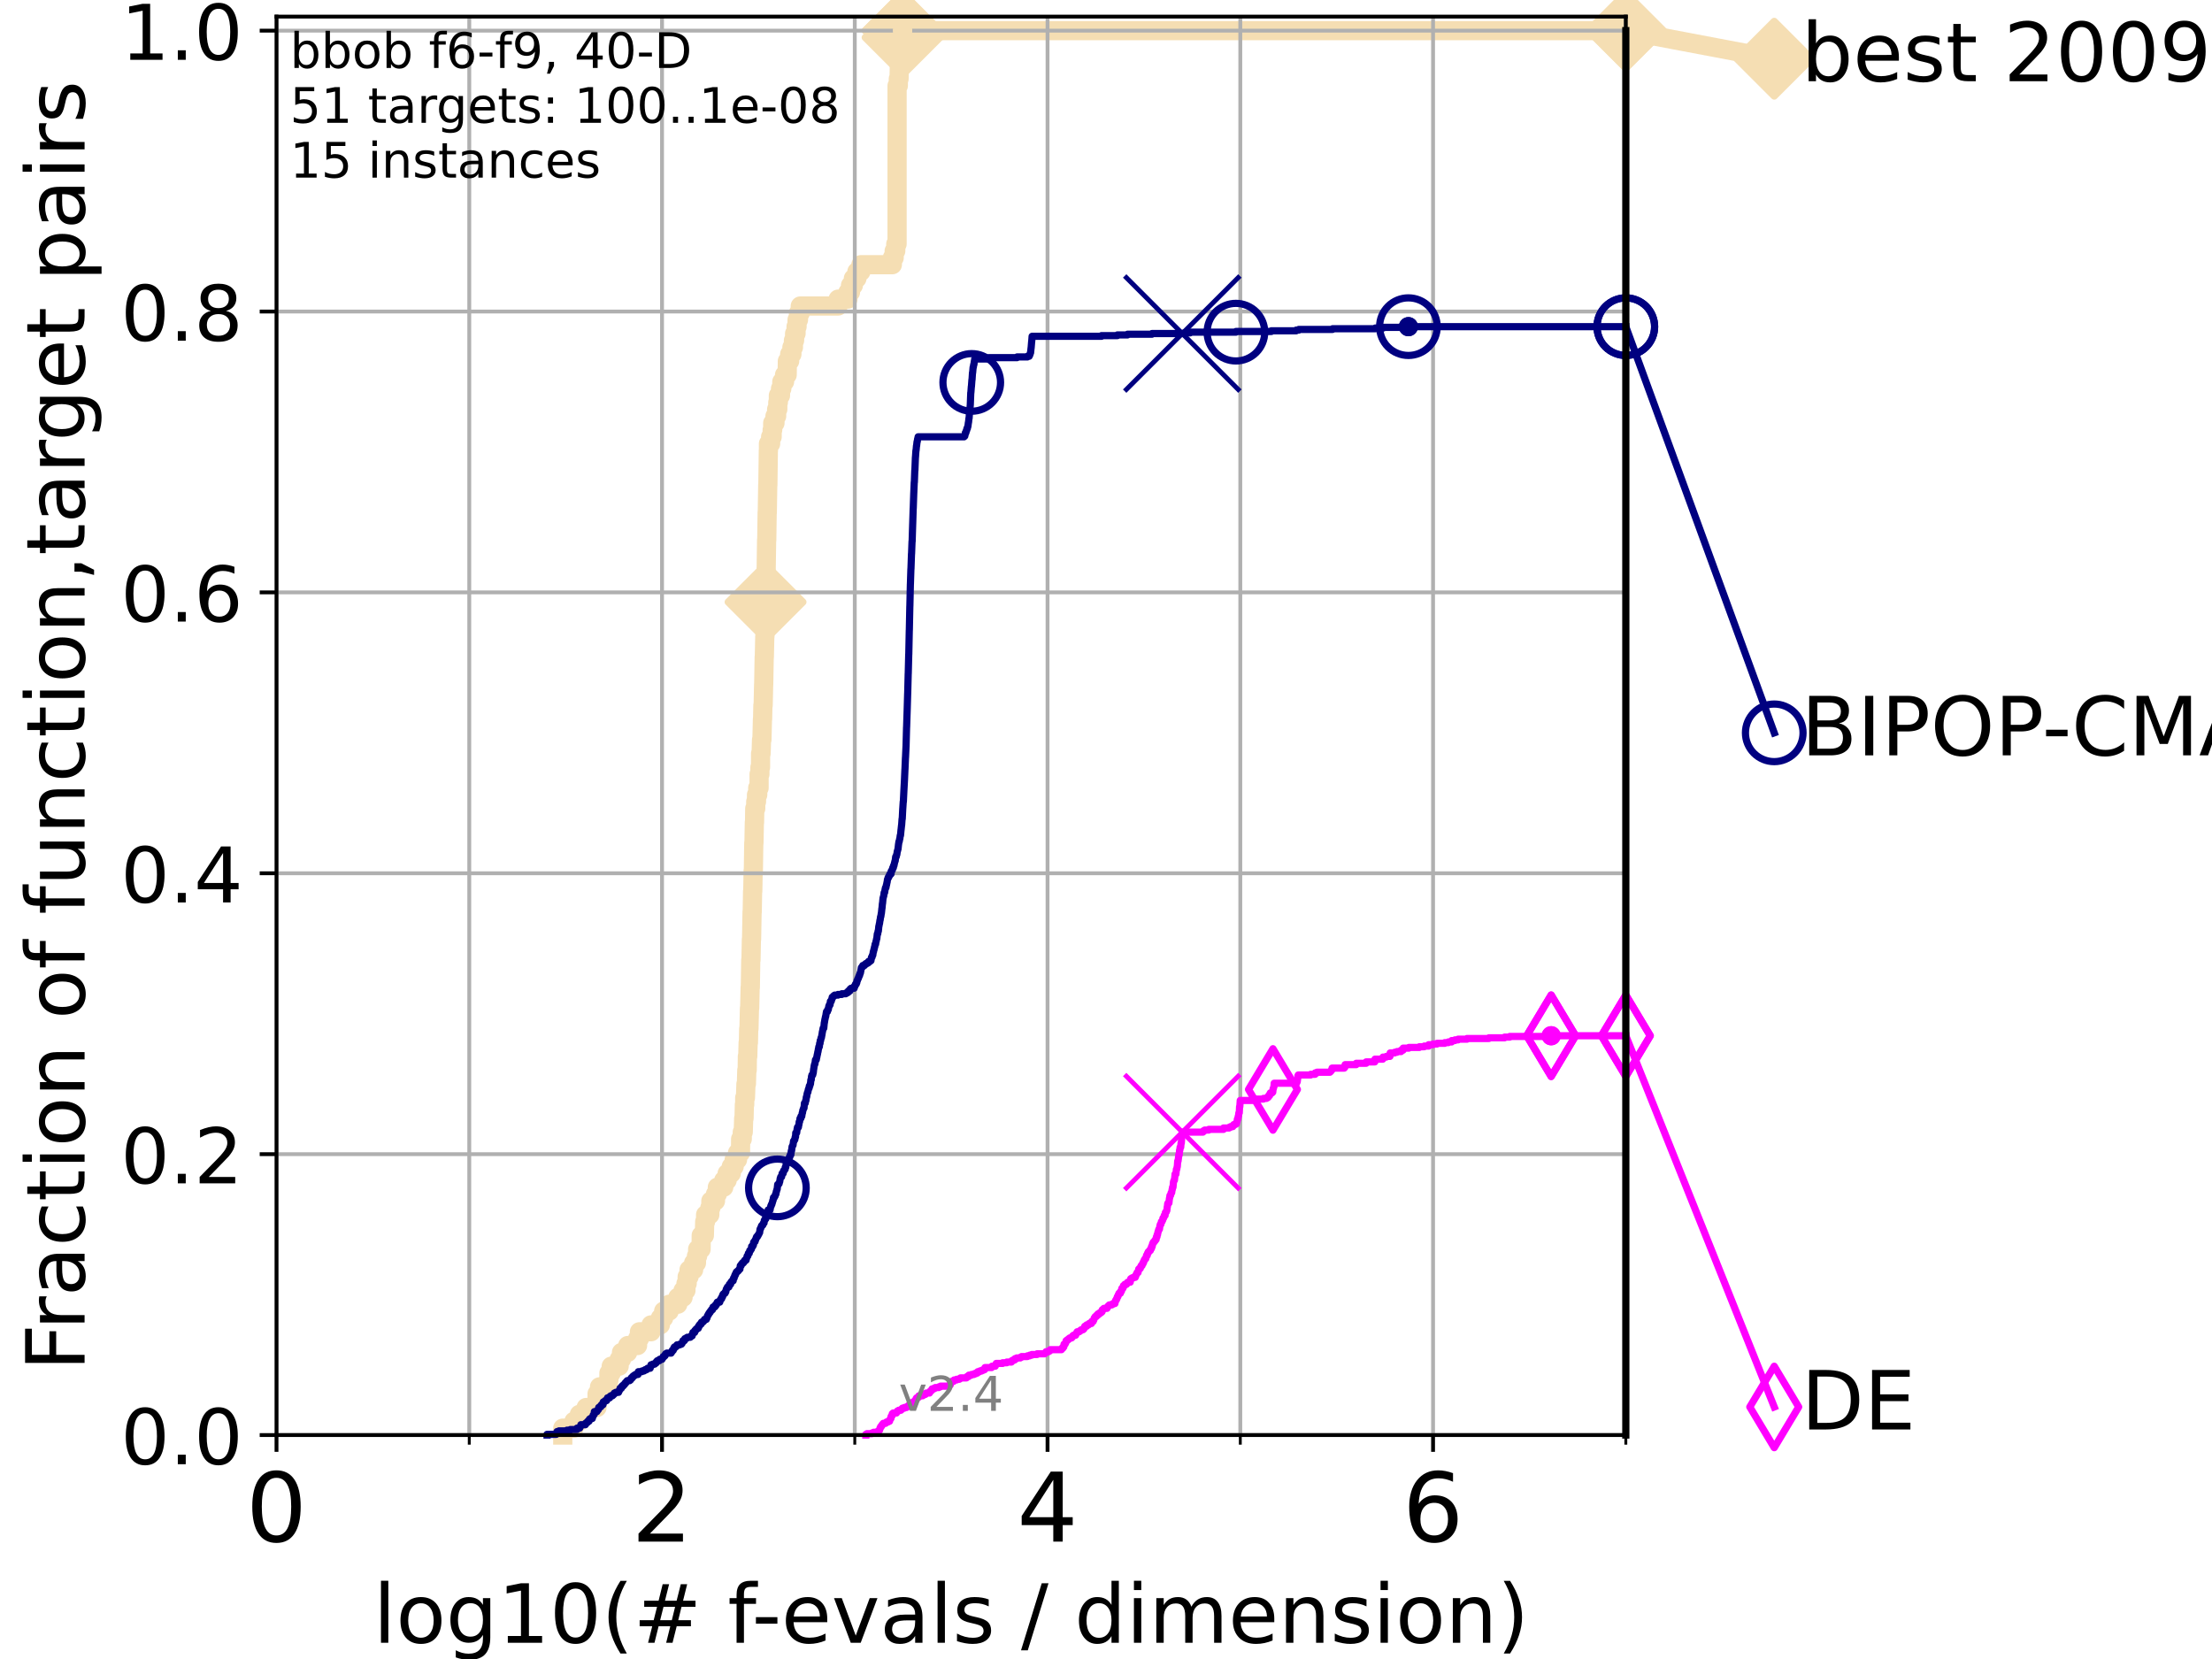 <?xml version="1.0" encoding="utf-8" standalone="no"?>
<!DOCTYPE svg PUBLIC "-//W3C//DTD SVG 1.1//EN"
  "http://www.w3.org/Graphics/SVG/1.1/DTD/svg11.dtd">
<!-- Created with matplotlib (https://matplotlib.org/) -->
<svg height="345.6pt" version="1.1" viewBox="0 0 460.8 345.6" width="460.8pt" xmlns="http://www.w3.org/2000/svg" xmlns:xlink="http://www.w3.org/1999/xlink">
 <defs>
  <style type="text/css">*{stroke-linecap:butt;stroke-linejoin:round;}</style>
 </defs>
 <g id="figure_1">
  <g id="patch_1">
   <path d="M 0 345.6 
L 460.8 345.6 
L 460.8 0 
L 0 0 
z
" style="fill:#ffffff;"/>
  </g>
  <g id="axes_1">
   <g id="patch_2">
    <path d="M 57.6 298.944 
L 338.688 298.944 
L 338.688 3.456 
L 57.6 3.456 
z
" style="fill:#ffffff;"/>
   </g>
   <g id="line2d_1">
    <path d="M 117.231 298.944 
L 117.231 297.51 
L 119.565 297.51 
L 119.565 296.076 
L 120.689 296.076 
L 120.689 294.642 
L 122.105 294.642 
L 122.105 293.207 
L 124.369 293.207 
L 124.378 290.339 
L 124.892 290.339 
L 124.892 288.905 
L 126.723 288.905 
L 126.723 287.471 
L 126.847 287.471 
L 126.847 286.037 
L 127.326 286.037 
L 127.326 284.603 
L 128.988 284.603 
L 128.988 283.169 
L 129.468 283.169 
L 129.468 281.734 
L 130.763 281.734 
L 130.763 280.3 
L 132.818 280.3 
L 132.818 278.866 
L 133.205 278.866 
L 133.205 277.432 
L 135.617 277.432 
L 135.617 275.998 
L 137.567 275.998 
L 137.567 274.564 
L 138.248 274.564 
L 138.248 273.13 
L 139.414 273.13 
L 139.414 271.696 
L 141.203 271.696 
L 141.203 270.261 
L 142.294 270.261 
L 142.294 268.827 
L 142.897 268.827 
L 142.897 267.393 
L 143.151 267.393 
L 143.151 265.959 
L 143.537 265.959 
L 143.537 264.525 
L 144.493 264.525 
L 144.493 263.091 
L 145.089 263.091 
L 145.089 261.657 
L 145.333 261.657 
L 145.333 260.223 
L 146.053 260.223 
L 146.075 257.354 
L 146.734 257.354 
L 146.804 254.486 
L 146.987 254.486 
L 146.987 253.052 
L 147.868 253.052 
L 147.868 251.618 
L 148.084 251.618 
L 148.084 250.184 
L 149.049 250.184 
L 149.049 248.749 
L 149.438 248.749 
L 149.438 247.315 
L 150.773 247.315 
L 150.773 245.881 
L 151.478 245.881 
L 151.478 244.447 
L 152.337 244.447 
L 152.337 243.013 
L 152.941 243.013 
L 152.941 241.579 
L 153.641 241.579 
L 153.641 240.145 
L 154.261 240.145 
L 154.289 237.276 
L 154.626 237.276 
L 154.626 235.842 
L 154.832 235.842 
L 154.921 232.974 
L 154.997 232.974 
L 155.067 230.106 
L 155.14 230.106 
L 155.14 228.672 
L 155.292 228.672 
L 155.395 225.803 
L 155.492 225.803 
L 155.571 222.935 
L 155.657 222.935 
L 155.69 220.067 
L 155.773 220.067 
L 155.851 217.199 
L 155.912 217.199 
L 155.968 214.33 
L 156.025 214.33 
L 156.126 210.028 
L 156.174 210.028 
L 156.267 205.726 
L 156.308 205.726 
L 156.396 199.989 
L 156.444 199.989 
L 156.527 195.687 
L 156.566 195.687 
L 156.67 189.95 
L 156.703 189.95 
L 156.777 185.648 
L 156.817 185.648 
L 156.896 181.345 
L 156.939 181.345 
L 157.025 175.609 
L 157.063 175.609 
L 157.144 171.306 
L 157.186 171.306 
L 157.226 168.438 
L 157.432 168.438 
L 157.432 167.004 
L 157.592 167.004 
L 157.592 165.57 
L 157.849 165.57 
L 157.849 164.136 
L 158.131 164.136 
L 158.131 161.268 
L 158.305 161.268 
L 158.305 159.833 
L 158.436 159.833 
L 158.442 156.965 
L 158.551 156.965 
L 158.641 154.097 
L 158.725 154.097 
L 158.831 149.795 
L 158.864 149.795 
L 158.924 146.926 
L 158.98 146.926 
L 159.077 142.624 
L 159.093 142.624 
L 159.194 136.887 
L 159.224 136.887 
L 159.318 132.585 
L 159.351 132.585 
L 159.453 126.848 
L 159.464 126.848 
L 159.56 119.678 
L 159.592 119.678 
L 159.699 112.507 
L 159.729 112.507 
L 159.813 106.771 
L 159.841 106.771 
L 159.934 101.034 
L 159.961 101.034 
L 160.058 93.864 
L 160.083 93.864 
L 160.083 92.429 
L 160.538 92.429 
L 160.538 90.995 
L 160.854 90.995 
L 160.854 89.561 
L 160.969 89.561 
L 160.969 88.127 
L 161.443 88.127 
L 161.443 86.693 
L 161.788 86.693 
L 161.788 85.259 
L 162.03 85.259 
L 162.03 83.825 
L 162.147 83.825 
L 162.147 82.39 
L 162.596 82.39 
L 162.596 80.956 
L 162.866 80.956 
L 162.866 79.522 
L 163.435 79.522 
L 163.435 78.088 
L 163.984 78.088 
L 164.021 75.22 
L 164.502 75.22 
L 164.502 73.786 
L 164.969 73.786 
L 164.969 72.352 
L 165.286 72.352 
L 165.286 70.917 
L 165.529 70.917 
L 165.529 69.483 
L 165.834 69.483 
L 165.834 68.049 
L 166.046 68.049 
L 166.046 66.615 
L 166.34 66.615 
L 166.34 65.181 
L 166.712 65.181 
L 166.712 63.747 
L 174.596 63.747 
L 174.596 62.313 
L 176.637 62.313 
L 176.637 60.879 
L 177.174 60.879 
L 177.174 59.444 
L 177.773 59.444 
L 177.773 58.01 
L 178.513 58.01 
L 178.513 56.576 
L 179.344 56.576 
L 179.344 55.142 
L 185.892 55.142 
L 185.892 53.708 
L 186.271 53.708 
L 186.271 52.274 
L 186.605 52.274 
L 186.605 50.84 
L 186.877 50.84 
L 186.877 17.855 
L 187.138 17.855 
L 187.138 16.421 
L 187.289 16.421 
L 187.357 13.552 
L 187.62 13.552 
L 187.62 12.118 
L 187.763 12.118 
L 187.863 9.25 
L 188.001 9.25 
L 188.024 6.382 
L 338.688 6.382 
L 338.688 6.382 
" style="fill:none;stroke:#f5deb3;stroke-linecap:square;stroke-width:4;"/>
   </g>
   <g id="line2d_2">
    <defs>
     <path d="M -0 7.778 
L 7.778 0 
L 0 -7.778 
L -7.778 -0 
z
" id="m97c4e7e400" style="stroke:#f5deb3;stroke-linejoin:miter;stroke-width:1.5;"/>
    </defs>
    <g>
     <use style="fill:#f5deb3;stroke:#f5deb3;stroke-linejoin:miter;stroke-width:1.5;" x="159.477" xlink:href="#m97c4e7e400" y="125.414"/>
     <use style="fill:#f5deb3;stroke:#f5deb3;stroke-linejoin:miter;stroke-width:1.5;" x="188.024" xlink:href="#m97c4e7e400" y="7.816"/>
     <use style="fill:#f5deb3;stroke:#f5deb3;stroke-linejoin:miter;stroke-width:1.5;" x="188.024" xlink:href="#m97c4e7e400" y="6.382"/>
     <use style="fill:#f5deb3;stroke:#f5deb3;stroke-linejoin:miter;stroke-width:1.5;" x="188.024" xlink:href="#m97c4e7e400" y="6.382"/>
     <use style="fill:#f5deb3;stroke:#f5deb3;stroke-linejoin:miter;stroke-width:1.5;" x="338.688" xlink:href="#m97c4e7e400" y="6.382"/>
    </g>
   </g>
   <g id="line2d_3">
    <path style="fill:none;stroke:#f5deb3;stroke-linecap:square;stroke-width:4;"/>
    <g/>
   </g>
   <g id="line2d_4">
    <path d="M 338.688 6.382 
L 369.608 12.233 
" style="fill:none;stroke:#f5deb3;stroke-linecap:square;stroke-width:4;"/>
    <g>
     <use style="fill:#f5deb3;stroke:#f5deb3;stroke-linejoin:miter;stroke-width:1.5;" x="338.688" xlink:href="#m97c4e7e400" y="6.382"/>
     <use style="fill:#f5deb3;stroke:#f5deb3;stroke-linejoin:miter;stroke-width:1.5;" x="369.608" xlink:href="#m97c4e7e400" y="12.233"/>
    </g>
   </g>
   <g id="matplotlib.axis_1">
    <g id="xtick_1">
     <g id="line2d_5">
      <path clip-path="url(#p6ea09f74bb)" d="M 57.6 298.944 
L 57.6 3.456 
" style="fill:none;stroke:#b0b0b0;stroke-linecap:square;stroke-width:0.8;"/>
     </g>
     <g id="line2d_6">
      <defs>
       <path d="M 0 0 
L 0 3.5 
" id="m7b29b85cf3" style="stroke:#000000;stroke-width:0.8;"/>
      </defs>
      <g>
       <use style="stroke:#000000;stroke-width:0.8;" x="57.6" xlink:href="#m7b29b85cf3" y="298.944"/>
      </g>
     </g>
     <g id="text_1">
      <!-- 0 -->
      <g transform="translate(51.237 321.141)scale(0.2 -0.2)">
       <defs>
        <path d="M 31.781 66.406 
Q 24.172 66.406 20.328 58.906 
Q 16.5 51.422 16.5 36.375 
Q 16.5 21.391 20.328 13.891 
Q 24.172 6.391 31.781 6.391 
Q 39.453 6.391 43.281 13.891 
Q 47.125 21.391 47.125 36.375 
Q 47.125 51.422 43.281 58.906 
Q 39.453 66.406 31.781 66.406 
z
M 31.781 74.219 
Q 44.047 74.219 50.516 64.516 
Q 56.984 54.828 56.984 36.375 
Q 56.984 17.969 50.516 8.266 
Q 44.047 -1.422 31.781 -1.422 
Q 19.531 -1.422 13.062 8.266 
Q 6.594 17.969 6.594 36.375 
Q 6.594 54.828 13.062 64.516 
Q 19.531 74.219 31.781 74.219 
z
" id="DejaVuSans-48"/>
       </defs>
       <use xlink:href="#DejaVuSans-48"/>
      </g>
     </g>
    </g>
    <g id="xtick_2">
     <g id="line2d_7">
      <path clip-path="url(#p6ea09f74bb)" d="M 137.911 298.944 
L 137.911 3.456 
" style="fill:none;stroke:#b0b0b0;stroke-linecap:square;stroke-width:0.8;"/>
     </g>
     <g id="line2d_8">
      <g>
       <use style="stroke:#000000;stroke-width:0.8;" x="137.911" xlink:href="#m7b29b85cf3" y="298.944"/>
      </g>
     </g>
     <g id="text_2">
      <!-- 2 -->
      <g transform="translate(131.548 321.141)scale(0.2 -0.2)">
       <defs>
        <path d="M 19.188 8.297 
L 53.609 8.297 
L 53.609 0 
L 7.328 0 
L 7.328 8.297 
Q 12.938 14.109 22.625 23.891 
Q 32.328 33.688 34.812 36.531 
Q 39.547 41.844 41.422 45.531 
Q 43.312 49.219 43.312 52.781 
Q 43.312 58.594 39.234 62.25 
Q 35.156 65.922 28.609 65.922 
Q 23.969 65.922 18.812 64.312 
Q 13.672 62.703 7.812 59.422 
L 7.812 69.391 
Q 13.766 71.781 18.938 73 
Q 24.125 74.219 28.422 74.219 
Q 39.75 74.219 46.484 68.547 
Q 53.219 62.891 53.219 53.422 
Q 53.219 48.922 51.531 44.891 
Q 49.859 40.875 45.406 35.406 
Q 44.188 33.984 37.641 27.219 
Q 31.109 20.453 19.188 8.297 
z
" id="DejaVuSans-50"/>
       </defs>
       <use xlink:href="#DejaVuSans-50"/>
      </g>
     </g>
    </g>
    <g id="xtick_3">
     <g id="line2d_9">
      <path clip-path="url(#p6ea09f74bb)" d="M 218.222 298.944 
L 218.222 3.456 
" style="fill:none;stroke:#b0b0b0;stroke-linecap:square;stroke-width:0.8;"/>
     </g>
     <g id="line2d_10">
      <g>
       <use style="stroke:#000000;stroke-width:0.8;" x="218.222" xlink:href="#m7b29b85cf3" y="298.944"/>
      </g>
     </g>
     <g id="text_3">
      <!-- 4 -->
      <g transform="translate(211.859 321.141)scale(0.2 -0.2)">
       <defs>
        <path d="M 37.797 64.312 
L 12.891 25.391 
L 37.797 25.391 
z
M 35.203 72.906 
L 47.609 72.906 
L 47.609 25.391 
L 58.016 25.391 
L 58.016 17.188 
L 47.609 17.188 
L 47.609 0 
L 37.797 0 
L 37.797 17.188 
L 4.891 17.188 
L 4.891 26.703 
z
" id="DejaVuSans-52"/>
       </defs>
       <use xlink:href="#DejaVuSans-52"/>
      </g>
     </g>
    </g>
    <g id="xtick_4">
     <g id="line2d_11">
      <path clip-path="url(#p6ea09f74bb)" d="M 298.533 298.944 
L 298.533 3.456 
" style="fill:none;stroke:#b0b0b0;stroke-linecap:square;stroke-width:0.8;"/>
     </g>
     <g id="line2d_12">
      <g>
       <use style="stroke:#000000;stroke-width:0.8;" x="298.533" xlink:href="#m7b29b85cf3" y="298.944"/>
      </g>
     </g>
     <g id="text_4">
      <!-- 6 -->
      <g transform="translate(292.17 321.141)scale(0.2 -0.2)">
       <defs>
        <path d="M 33.016 40.375 
Q 26.375 40.375 22.484 35.828 
Q 18.609 31.297 18.609 23.391 
Q 18.609 15.531 22.484 10.953 
Q 26.375 6.391 33.016 6.391 
Q 39.656 6.391 43.531 10.953 
Q 47.406 15.531 47.406 23.391 
Q 47.406 31.297 43.531 35.828 
Q 39.656 40.375 33.016 40.375 
z
M 52.594 71.297 
L 52.594 62.312 
Q 48.875 64.062 45.094 64.984 
Q 41.312 65.922 37.594 65.922 
Q 27.828 65.922 22.672 59.328 
Q 17.531 52.734 16.797 39.406 
Q 19.672 43.656 24.016 45.922 
Q 28.375 48.188 33.594 48.188 
Q 44.578 48.188 50.953 41.516 
Q 57.328 34.859 57.328 23.391 
Q 57.328 12.156 50.688 5.359 
Q 44.047 -1.422 33.016 -1.422 
Q 20.359 -1.422 13.672 8.266 
Q 6.984 17.969 6.984 36.375 
Q 6.984 53.656 15.188 63.938 
Q 23.391 74.219 37.203 74.219 
Q 40.922 74.219 44.703 73.484 
Q 48.484 72.75 52.594 71.297 
z
" id="DejaVuSans-54"/>
       </defs>
       <use xlink:href="#DejaVuSans-54"/>
      </g>
     </g>
    </g>
    <g id="xtick_5">
     <g id="line2d_13">
      <path clip-path="url(#p6ea09f74bb)" d="M 97.755 298.944 
L 97.755 3.456 
" style="fill:none;stroke:#b0b0b0;stroke-linecap:square;stroke-width:0.8;"/>
     </g>
     <g id="line2d_14">
      <defs>
       <path d="M 0 0 
L 0 2 
" id="mcb84c1eca6" style="stroke:#000000;stroke-width:0.6;"/>
      </defs>
      <g>
       <use style="stroke:#000000;stroke-width:0.6;" x="97.755" xlink:href="#mcb84c1eca6" y="298.944"/>
      </g>
     </g>
    </g>
    <g id="xtick_6">
     <g id="line2d_15">
      <path clip-path="url(#p6ea09f74bb)" d="M 178.066 298.944 
L 178.066 3.456 
" style="fill:none;stroke:#b0b0b0;stroke-linecap:square;stroke-width:0.8;"/>
     </g>
     <g id="line2d_16">
      <g>
       <use style="stroke:#000000;stroke-width:0.6;" x="178.066" xlink:href="#mcb84c1eca6" y="298.944"/>
      </g>
     </g>
    </g>
    <g id="xtick_7">
     <g id="line2d_17">
      <path clip-path="url(#p6ea09f74bb)" d="M 258.377 298.944 
L 258.377 3.456 
" style="fill:none;stroke:#b0b0b0;stroke-linecap:square;stroke-width:0.8;"/>
     </g>
     <g id="line2d_18">
      <g>
       <use style="stroke:#000000;stroke-width:0.6;" x="258.377" xlink:href="#mcb84c1eca6" y="298.944"/>
      </g>
     </g>
    </g>
    <g id="xtick_8">
     <g id="line2d_19">
      <path clip-path="url(#p6ea09f74bb)" d="M 338.688 298.944 
L 338.688 3.456 
" style="fill:none;stroke:#b0b0b0;stroke-linecap:square;stroke-width:0.8;"/>
     </g>
     <g id="line2d_20">
      <g>
       <use style="stroke:#000000;stroke-width:0.6;" x="338.688" xlink:href="#mcb84c1eca6" y="298.944"/>
      </g>
     </g>
    </g>
    <g id="text_5">
     <!-- log10(# f-evals / dimension) -->
     <g transform="translate(77.764 342.218)scale(0.17 -0.17)">
      <defs>
       <path d="M 9.422 75.984 
L 18.406 75.984 
L 18.406 0 
L 9.422 0 
z
" id="DejaVuSans-108"/>
       <path d="M 30.609 48.391 
Q 23.391 48.391 19.188 42.75 
Q 14.984 37.109 14.984 27.297 
Q 14.984 17.484 19.156 11.844 
Q 23.344 6.203 30.609 6.203 
Q 37.797 6.203 41.984 11.859 
Q 46.188 17.531 46.188 27.297 
Q 46.188 37.016 41.984 42.703 
Q 37.797 48.391 30.609 48.391 
z
M 30.609 56 
Q 42.328 56 49.016 48.375 
Q 55.719 40.766 55.719 27.297 
Q 55.719 13.875 49.016 6.219 
Q 42.328 -1.422 30.609 -1.422 
Q 18.844 -1.422 12.172 6.219 
Q 5.516 13.875 5.516 27.297 
Q 5.516 40.766 12.172 48.375 
Q 18.844 56 30.609 56 
z
" id="DejaVuSans-111"/>
       <path d="M 45.406 27.984 
Q 45.406 37.75 41.375 43.109 
Q 37.359 48.484 30.078 48.484 
Q 22.859 48.484 18.828 43.109 
Q 14.797 37.75 14.797 27.984 
Q 14.797 18.266 18.828 12.891 
Q 22.859 7.516 30.078 7.516 
Q 37.359 7.516 41.375 12.891 
Q 45.406 18.266 45.406 27.984 
z
M 54.391 6.781 
Q 54.391 -7.172 48.188 -13.984 
Q 42 -20.797 29.203 -20.797 
Q 24.469 -20.797 20.266 -20.094 
Q 16.062 -19.391 12.109 -17.922 
L 12.109 -9.188 
Q 16.062 -11.328 19.922 -12.344 
Q 23.781 -13.375 27.781 -13.375 
Q 36.625 -13.375 41.016 -8.766 
Q 45.406 -4.156 45.406 5.172 
L 45.406 9.625 
Q 42.625 4.781 38.281 2.391 
Q 33.938 0 27.875 0 
Q 17.828 0 11.672 7.656 
Q 5.516 15.328 5.516 27.984 
Q 5.516 40.672 11.672 48.328 
Q 17.828 56 27.875 56 
Q 33.938 56 38.281 53.609 
Q 42.625 51.219 45.406 46.391 
L 45.406 54.688 
L 54.391 54.688 
z
" id="DejaVuSans-103"/>
       <path d="M 12.406 8.297 
L 28.516 8.297 
L 28.516 63.922 
L 10.984 60.406 
L 10.984 69.391 
L 28.422 72.906 
L 38.281 72.906 
L 38.281 8.297 
L 54.391 8.297 
L 54.391 0 
L 12.406 0 
z
" id="DejaVuSans-49"/>
       <path d="M 31 75.875 
Q 24.469 64.656 21.281 53.656 
Q 18.109 42.672 18.109 31.391 
Q 18.109 20.125 21.312 9.062 
Q 24.516 -2 31 -13.188 
L 23.188 -13.188 
Q 15.875 -1.703 12.234 9.375 
Q 8.594 20.453 8.594 31.391 
Q 8.594 42.281 12.203 53.312 
Q 15.828 64.359 23.188 75.875 
z
" id="DejaVuSans-40"/>
       <path d="M 51.125 44 
L 36.922 44 
L 32.812 27.688 
L 47.125 27.688 
z
M 43.797 71.781 
L 38.719 51.516 
L 52.984 51.516 
L 58.109 71.781 
L 65.922 71.781 
L 60.891 51.516 
L 76.125 51.516 
L 76.125 44 
L 58.984 44 
L 54.984 27.688 
L 70.516 27.688 
L 70.516 20.219 
L 53.078 20.219 
L 48 0 
L 40.188 0 
L 45.219 20.219 
L 30.906 20.219 
L 25.875 0 
L 18.016 0 
L 23.094 20.219 
L 7.719 20.219 
L 7.719 27.688 
L 24.906 27.688 
L 29 44 
L 13.281 44 
L 13.281 51.516 
L 30.906 51.516 
L 35.891 71.781 
z
" id="DejaVuSans-35"/>
       <path id="DejaVuSans-32"/>
       <path d="M 37.109 75.984 
L 37.109 68.5 
L 28.516 68.5 
Q 23.688 68.5 21.797 66.547 
Q 19.922 64.594 19.922 59.516 
L 19.922 54.688 
L 34.719 54.688 
L 34.719 47.703 
L 19.922 47.703 
L 19.922 0 
L 10.891 0 
L 10.891 47.703 
L 2.297 47.703 
L 2.297 54.688 
L 10.891 54.688 
L 10.891 58.5 
Q 10.891 67.625 15.141 71.797 
Q 19.391 75.984 28.609 75.984 
z
" id="DejaVuSans-102"/>
       <path d="M 4.891 31.391 
L 31.203 31.391 
L 31.203 23.391 
L 4.891 23.391 
z
" id="DejaVuSans-45"/>
       <path d="M 56.203 29.594 
L 56.203 25.203 
L 14.891 25.203 
Q 15.484 15.922 20.484 11.062 
Q 25.484 6.203 34.422 6.203 
Q 39.594 6.203 44.453 7.469 
Q 49.312 8.734 54.109 11.281 
L 54.109 2.781 
Q 49.266 0.734 44.188 -0.344 
Q 39.109 -1.422 33.891 -1.422 
Q 20.797 -1.422 13.156 6.188 
Q 5.516 13.812 5.516 26.812 
Q 5.516 40.234 12.766 48.109 
Q 20.016 56 32.328 56 
Q 43.359 56 49.781 48.891 
Q 56.203 41.797 56.203 29.594 
z
M 47.219 32.234 
Q 47.125 39.594 43.094 43.984 
Q 39.062 48.391 32.422 48.391 
Q 24.906 48.391 20.391 44.141 
Q 15.875 39.891 15.188 32.172 
z
" id="DejaVuSans-101"/>
       <path d="M 2.984 54.688 
L 12.5 54.688 
L 29.594 8.797 
L 46.688 54.688 
L 56.203 54.688 
L 35.688 0 
L 23.484 0 
z
" id="DejaVuSans-118"/>
       <path d="M 34.281 27.484 
Q 23.391 27.484 19.188 25 
Q 14.984 22.516 14.984 16.5 
Q 14.984 11.719 18.141 8.906 
Q 21.297 6.109 26.703 6.109 
Q 34.188 6.109 38.703 11.406 
Q 43.219 16.703 43.219 25.484 
L 43.219 27.484 
z
M 52.203 31.203 
L 52.203 0 
L 43.219 0 
L 43.219 8.297 
Q 40.141 3.328 35.547 0.953 
Q 30.953 -1.422 24.312 -1.422 
Q 15.922 -1.422 10.953 3.297 
Q 6 8.016 6 15.922 
Q 6 25.141 12.172 29.828 
Q 18.359 34.516 30.609 34.516 
L 43.219 34.516 
L 43.219 35.406 
Q 43.219 41.609 39.141 45 
Q 35.062 48.391 27.688 48.391 
Q 23 48.391 18.547 47.266 
Q 14.109 46.141 10.016 43.891 
L 10.016 52.203 
Q 14.938 54.109 19.578 55.047 
Q 24.219 56 28.609 56 
Q 40.484 56 46.344 49.844 
Q 52.203 43.703 52.203 31.203 
z
" id="DejaVuSans-97"/>
       <path d="M 44.281 53.078 
L 44.281 44.578 
Q 40.484 46.531 36.375 47.5 
Q 32.281 48.484 27.875 48.484 
Q 21.188 48.484 17.844 46.438 
Q 14.5 44.391 14.5 40.281 
Q 14.5 37.156 16.891 35.375 
Q 19.281 33.594 26.516 31.984 
L 29.594 31.297 
Q 39.156 29.25 43.188 25.516 
Q 47.219 21.781 47.219 15.094 
Q 47.219 7.469 41.188 3.016 
Q 35.156 -1.422 24.609 -1.422 
Q 20.219 -1.422 15.453 -0.562 
Q 10.688 0.297 5.422 2 
L 5.422 11.281 
Q 10.406 8.688 15.234 7.391 
Q 20.062 6.109 24.812 6.109 
Q 31.156 6.109 34.562 8.281 
Q 37.984 10.453 37.984 14.406 
Q 37.984 18.062 35.516 20.016 
Q 33.062 21.969 24.703 23.781 
L 21.578 24.516 
Q 13.234 26.266 9.516 29.906 
Q 5.812 33.547 5.812 39.891 
Q 5.812 47.609 11.281 51.797 
Q 16.75 56 26.812 56 
Q 31.781 56 36.172 55.266 
Q 40.578 54.547 44.281 53.078 
z
" id="DejaVuSans-115"/>
       <path d="M 25.391 72.906 
L 33.688 72.906 
L 8.297 -9.281 
L 0 -9.281 
z
" id="DejaVuSans-47"/>
       <path d="M 45.406 46.391 
L 45.406 75.984 
L 54.391 75.984 
L 54.391 0 
L 45.406 0 
L 45.406 8.203 
Q 42.578 3.328 38.25 0.953 
Q 33.938 -1.422 27.875 -1.422 
Q 17.969 -1.422 11.734 6.484 
Q 5.516 14.406 5.516 27.297 
Q 5.516 40.188 11.734 48.094 
Q 17.969 56 27.875 56 
Q 33.938 56 38.25 53.625 
Q 42.578 51.266 45.406 46.391 
z
M 14.797 27.297 
Q 14.797 17.391 18.875 11.75 
Q 22.953 6.109 30.078 6.109 
Q 37.203 6.109 41.297 11.75 
Q 45.406 17.391 45.406 27.297 
Q 45.406 37.203 41.297 42.844 
Q 37.203 48.484 30.078 48.484 
Q 22.953 48.484 18.875 42.844 
Q 14.797 37.203 14.797 27.297 
z
" id="DejaVuSans-100"/>
       <path d="M 9.422 54.688 
L 18.406 54.688 
L 18.406 0 
L 9.422 0 
z
M 9.422 75.984 
L 18.406 75.984 
L 18.406 64.594 
L 9.422 64.594 
z
" id="DejaVuSans-105"/>
       <path d="M 52 44.188 
Q 55.375 50.25 60.062 53.125 
Q 64.75 56 71.094 56 
Q 79.641 56 84.281 50.016 
Q 88.922 44.047 88.922 33.016 
L 88.922 0 
L 79.891 0 
L 79.891 32.719 
Q 79.891 40.578 77.094 44.375 
Q 74.312 48.188 68.609 48.188 
Q 61.625 48.188 57.562 43.547 
Q 53.516 38.922 53.516 30.906 
L 53.516 0 
L 44.484 0 
L 44.484 32.719 
Q 44.484 40.625 41.703 44.406 
Q 38.922 48.188 33.109 48.188 
Q 26.219 48.188 22.156 43.531 
Q 18.109 38.875 18.109 30.906 
L 18.109 0 
L 9.078 0 
L 9.078 54.688 
L 18.109 54.688 
L 18.109 46.188 
Q 21.188 51.219 25.484 53.609 
Q 29.781 56 35.688 56 
Q 41.656 56 45.828 52.969 
Q 50 49.953 52 44.188 
z
" id="DejaVuSans-109"/>
       <path d="M 54.891 33.016 
L 54.891 0 
L 45.906 0 
L 45.906 32.719 
Q 45.906 40.484 42.875 44.328 
Q 39.844 48.188 33.797 48.188 
Q 26.516 48.188 22.312 43.547 
Q 18.109 38.922 18.109 30.906 
L 18.109 0 
L 9.078 0 
L 9.078 54.688 
L 18.109 54.688 
L 18.109 46.188 
Q 21.344 51.125 25.703 53.562 
Q 30.078 56 35.797 56 
Q 45.219 56 50.047 50.172 
Q 54.891 44.344 54.891 33.016 
z
" id="DejaVuSans-110"/>
       <path d="M 8.016 75.875 
L 15.828 75.875 
Q 23.141 64.359 26.781 53.312 
Q 30.422 42.281 30.422 31.391 
Q 30.422 20.453 26.781 9.375 
Q 23.141 -1.703 15.828 -13.188 
L 8.016 -13.188 
Q 14.5 -2 17.703 9.062 
Q 20.906 20.125 20.906 31.391 
Q 20.906 42.672 17.703 53.656 
Q 14.5 64.656 8.016 75.875 
z
" id="DejaVuSans-41"/>
      </defs>
      <use xlink:href="#DejaVuSans-108"/>
      <use x="27.783" xlink:href="#DejaVuSans-111"/>
      <use x="88.965" xlink:href="#DejaVuSans-103"/>
      <use x="152.441" xlink:href="#DejaVuSans-49"/>
      <use x="216.064" xlink:href="#DejaVuSans-48"/>
      <use x="279.688" xlink:href="#DejaVuSans-40"/>
      <use x="318.701" xlink:href="#DejaVuSans-35"/>
      <use x="402.49" xlink:href="#DejaVuSans-32"/>
      <use x="434.277" xlink:href="#DejaVuSans-102"/>
      <use x="463.982" xlink:href="#DejaVuSans-45"/>
      <use x="500.066" xlink:href="#DejaVuSans-101"/>
      <use x="561.59" xlink:href="#DejaVuSans-118"/>
      <use x="620.77" xlink:href="#DejaVuSans-97"/>
      <use x="682.049" xlink:href="#DejaVuSans-108"/>
      <use x="709.832" xlink:href="#DejaVuSans-115"/>
      <use x="761.932" xlink:href="#DejaVuSans-32"/>
      <use x="793.719" xlink:href="#DejaVuSans-47"/>
      <use x="827.41" xlink:href="#DejaVuSans-32"/>
      <use x="859.197" xlink:href="#DejaVuSans-100"/>
      <use x="922.674" xlink:href="#DejaVuSans-105"/>
      <use x="950.457" xlink:href="#DejaVuSans-109"/>
      <use x="1047.869" xlink:href="#DejaVuSans-101"/>
      <use x="1109.393" xlink:href="#DejaVuSans-110"/>
      <use x="1172.771" xlink:href="#DejaVuSans-115"/>
      <use x="1224.871" xlink:href="#DejaVuSans-105"/>
      <use x="1252.654" xlink:href="#DejaVuSans-111"/>
      <use x="1313.836" xlink:href="#DejaVuSans-110"/>
      <use x="1377.215" xlink:href="#DejaVuSans-41"/>
     </g>
    </g>
   </g>
   <g id="matplotlib.axis_2">
    <g id="ytick_1">
     <g id="line2d_21">
      <path clip-path="url(#p6ea09f74bb)" d="M 57.6 298.944 
L 338.688 298.944 
" style="fill:none;stroke:#b0b0b0;stroke-linecap:square;stroke-width:0.8;"/>
     </g>
     <g id="line2d_22">
      <defs>
       <path d="M 0 0 
L -3.5 0 
" id="mc85f30db44" style="stroke:#000000;stroke-width:0.8;"/>
      </defs>
      <g>
       <use style="stroke:#000000;stroke-width:0.8;" x="57.6" xlink:href="#mc85f30db44" y="298.944"/>
      </g>
     </g>
     <g id="text_6">
      <!-- 0.0 -->
      <g transform="translate(25.155 305.023)scale(0.16 -0.16)">
       <defs>
        <path d="M 10.688 12.406 
L 21 12.406 
L 21 0 
L 10.688 0 
z
" id="DejaVuSans-46"/>
       </defs>
       <use xlink:href="#DejaVuSans-48"/>
       <use x="63.623" xlink:href="#DejaVuSans-46"/>
       <use x="95.41" xlink:href="#DejaVuSans-48"/>
      </g>
     </g>
    </g>
    <g id="ytick_2">
     <g id="line2d_23">
      <path clip-path="url(#p6ea09f74bb)" d="M 57.6 240.432 
L 338.688 240.432 
" style="fill:none;stroke:#b0b0b0;stroke-linecap:square;stroke-width:0.8;"/>
     </g>
     <g id="line2d_24">
      <g>
       <use style="stroke:#000000;stroke-width:0.8;" x="57.6" xlink:href="#mc85f30db44" y="240.432"/>
      </g>
     </g>
     <g id="text_7">
      <!-- 0.2 -->
      <g transform="translate(25.155 246.51)scale(0.16 -0.16)">
       <use xlink:href="#DejaVuSans-48"/>
       <use x="63.623" xlink:href="#DejaVuSans-46"/>
       <use x="95.41" xlink:href="#DejaVuSans-50"/>
      </g>
     </g>
    </g>
    <g id="ytick_3">
     <g id="line2d_25">
      <path clip-path="url(#p6ea09f74bb)" d="M 57.6 181.919 
L 338.688 181.919 
" style="fill:none;stroke:#b0b0b0;stroke-linecap:square;stroke-width:0.8;"/>
     </g>
     <g id="line2d_26">
      <g>
       <use style="stroke:#000000;stroke-width:0.8;" x="57.6" xlink:href="#mc85f30db44" y="181.919"/>
      </g>
     </g>
     <g id="text_8">
      <!-- 0.4 -->
      <g transform="translate(25.155 187.998)scale(0.16 -0.16)">
       <use xlink:href="#DejaVuSans-48"/>
       <use x="63.623" xlink:href="#DejaVuSans-46"/>
       <use x="95.41" xlink:href="#DejaVuSans-52"/>
      </g>
     </g>
    </g>
    <g id="ytick_4">
     <g id="line2d_27">
      <path clip-path="url(#p6ea09f74bb)" d="M 57.6 123.407 
L 338.688 123.407 
" style="fill:none;stroke:#b0b0b0;stroke-linecap:square;stroke-width:0.8;"/>
     </g>
     <g id="line2d_28">
      <g>
       <use style="stroke:#000000;stroke-width:0.8;" x="57.6" xlink:href="#mc85f30db44" y="123.407"/>
      </g>
     </g>
     <g id="text_9">
      <!-- 0.6 -->
      <g transform="translate(25.155 129.485)scale(0.16 -0.16)">
       <use xlink:href="#DejaVuSans-48"/>
       <use x="63.623" xlink:href="#DejaVuSans-46"/>
       <use x="95.41" xlink:href="#DejaVuSans-54"/>
      </g>
     </g>
    </g>
    <g id="ytick_5">
     <g id="line2d_29">
      <path clip-path="url(#p6ea09f74bb)" d="M 57.6 64.894 
L 338.688 64.894 
" style="fill:none;stroke:#b0b0b0;stroke-linecap:square;stroke-width:0.8;"/>
     </g>
     <g id="line2d_30">
      <g>
       <use style="stroke:#000000;stroke-width:0.8;" x="57.6" xlink:href="#mc85f30db44" y="64.894"/>
      </g>
     </g>
     <g id="text_10">
      <!-- 0.8 -->
      <g transform="translate(25.155 70.973)scale(0.16 -0.16)">
       <defs>
        <path d="M 31.781 34.625 
Q 24.75 34.625 20.719 30.859 
Q 16.703 27.094 16.703 20.516 
Q 16.703 13.922 20.719 10.156 
Q 24.75 6.391 31.781 6.391 
Q 38.812 6.391 42.859 10.172 
Q 46.922 13.969 46.922 20.516 
Q 46.922 27.094 42.891 30.859 
Q 38.875 34.625 31.781 34.625 
z
M 21.922 38.812 
Q 15.578 40.375 12.031 44.719 
Q 8.5 49.078 8.5 55.328 
Q 8.5 64.062 14.719 69.141 
Q 20.953 74.219 31.781 74.219 
Q 42.672 74.219 48.875 69.141 
Q 55.078 64.062 55.078 55.328 
Q 55.078 49.078 51.531 44.719 
Q 48 40.375 41.703 38.812 
Q 48.828 37.156 52.797 32.312 
Q 56.781 27.484 56.781 20.516 
Q 56.781 9.906 50.312 4.234 
Q 43.844 -1.422 31.781 -1.422 
Q 19.734 -1.422 13.25 4.234 
Q 6.781 9.906 6.781 20.516 
Q 6.781 27.484 10.781 32.312 
Q 14.797 37.156 21.922 38.812 
z
M 18.312 54.391 
Q 18.312 48.734 21.844 45.562 
Q 25.391 42.391 31.781 42.391 
Q 38.141 42.391 41.719 45.562 
Q 45.312 48.734 45.312 54.391 
Q 45.312 60.062 41.719 63.234 
Q 38.141 66.406 31.781 66.406 
Q 25.391 66.406 21.844 63.234 
Q 18.312 60.062 18.312 54.391 
z
" id="DejaVuSans-56"/>
       </defs>
       <use xlink:href="#DejaVuSans-48"/>
       <use x="63.623" xlink:href="#DejaVuSans-46"/>
       <use x="95.41" xlink:href="#DejaVuSans-56"/>
      </g>
     </g>
    </g>
    <g id="ytick_6">
     <g id="line2d_31">
      <path clip-path="url(#p6ea09f74bb)" d="M 57.6 6.382 
L 338.688 6.382 
" style="fill:none;stroke:#b0b0b0;stroke-linecap:square;stroke-width:0.8;"/>
     </g>
     <g id="line2d_32">
      <g>
       <use style="stroke:#000000;stroke-width:0.8;" x="57.6" xlink:href="#mc85f30db44" y="6.382"/>
      </g>
     </g>
     <g id="text_11">
      <!-- 1.0 -->
      <g transform="translate(25.155 12.46)scale(0.16 -0.16)">
       <use xlink:href="#DejaVuSans-49"/>
       <use x="63.623" xlink:href="#DejaVuSans-46"/>
       <use x="95.41" xlink:href="#DejaVuSans-48"/>
      </g>
     </g>
    </g>
    <g id="text_12">
     <!-- Fraction of function,target pairs -->
     <g transform="translate(17.62 285.585)rotate(-90)scale(0.17 -0.17)">
      <defs>
       <path d="M 9.812 72.906 
L 51.703 72.906 
L 51.703 64.594 
L 19.672 64.594 
L 19.672 43.109 
L 48.578 43.109 
L 48.578 34.812 
L 19.672 34.812 
L 19.672 0 
L 9.812 0 
z
" id="DejaVuSans-70"/>
       <path d="M 41.109 46.297 
Q 39.594 47.172 37.812 47.578 
Q 36.031 48 33.891 48 
Q 26.266 48 22.188 43.047 
Q 18.109 38.094 18.109 28.812 
L 18.109 0 
L 9.078 0 
L 9.078 54.688 
L 18.109 54.688 
L 18.109 46.188 
Q 20.953 51.172 25.484 53.578 
Q 30.031 56 36.531 56 
Q 37.453 56 38.578 55.875 
Q 39.703 55.766 41.062 55.516 
z
" id="DejaVuSans-114"/>
       <path d="M 48.781 52.594 
L 48.781 44.188 
Q 44.969 46.297 41.141 47.344 
Q 37.312 48.391 33.406 48.391 
Q 24.656 48.391 19.812 42.844 
Q 14.984 37.312 14.984 27.297 
Q 14.984 17.281 19.812 11.734 
Q 24.656 6.203 33.406 6.203 
Q 37.312 6.203 41.141 7.25 
Q 44.969 8.297 48.781 10.406 
L 48.781 2.094 
Q 45.016 0.344 40.984 -0.531 
Q 36.969 -1.422 32.422 -1.422 
Q 20.062 -1.422 12.781 6.344 
Q 5.516 14.109 5.516 27.297 
Q 5.516 40.672 12.859 48.328 
Q 20.219 56 33.016 56 
Q 37.156 56 41.109 55.141 
Q 45.062 54.297 48.781 52.594 
z
" id="DejaVuSans-99"/>
       <path d="M 18.312 70.219 
L 18.312 54.688 
L 36.812 54.688 
L 36.812 47.703 
L 18.312 47.703 
L 18.312 18.016 
Q 18.312 11.328 20.141 9.422 
Q 21.969 7.516 27.594 7.516 
L 36.812 7.516 
L 36.812 0 
L 27.594 0 
Q 17.188 0 13.234 3.875 
Q 9.281 7.766 9.281 18.016 
L 9.281 47.703 
L 2.688 47.703 
L 2.688 54.688 
L 9.281 54.688 
L 9.281 70.219 
z
" id="DejaVuSans-116"/>
       <path d="M 8.5 21.578 
L 8.5 54.688 
L 17.484 54.688 
L 17.484 21.922 
Q 17.484 14.156 20.5 10.266 
Q 23.531 6.391 29.594 6.391 
Q 36.859 6.391 41.078 11.031 
Q 45.312 15.672 45.312 23.688 
L 45.312 54.688 
L 54.297 54.688 
L 54.297 0 
L 45.312 0 
L 45.312 8.406 
Q 42.047 3.422 37.719 1 
Q 33.406 -1.422 27.688 -1.422 
Q 18.266 -1.422 13.375 4.438 
Q 8.5 10.297 8.5 21.578 
z
M 31.109 56 
z
" id="DejaVuSans-117"/>
       <path d="M 11.719 12.406 
L 22.016 12.406 
L 22.016 4 
L 14.016 -11.625 
L 7.719 -11.625 
L 11.719 4 
z
" id="DejaVuSans-44"/>
       <path d="M 18.109 8.203 
L 18.109 -20.797 
L 9.078 -20.797 
L 9.078 54.688 
L 18.109 54.688 
L 18.109 46.391 
Q 20.953 51.266 25.266 53.625 
Q 29.594 56 35.594 56 
Q 45.562 56 51.781 48.094 
Q 58.016 40.188 58.016 27.297 
Q 58.016 14.406 51.781 6.484 
Q 45.562 -1.422 35.594 -1.422 
Q 29.594 -1.422 25.266 0.953 
Q 20.953 3.328 18.109 8.203 
z
M 48.688 27.297 
Q 48.688 37.203 44.609 42.844 
Q 40.531 48.484 33.406 48.484 
Q 26.266 48.484 22.188 42.844 
Q 18.109 37.203 18.109 27.297 
Q 18.109 17.391 22.188 11.75 
Q 26.266 6.109 33.406 6.109 
Q 40.531 6.109 44.609 11.75 
Q 48.688 17.391 48.688 27.297 
z
" id="DejaVuSans-112"/>
      </defs>
      <use xlink:href="#DejaVuSans-70"/>
      <use x="50.27" xlink:href="#DejaVuSans-114"/>
      <use x="91.383" xlink:href="#DejaVuSans-97"/>
      <use x="152.662" xlink:href="#DejaVuSans-99"/>
      <use x="207.643" xlink:href="#DejaVuSans-116"/>
      <use x="246.852" xlink:href="#DejaVuSans-105"/>
      <use x="274.635" xlink:href="#DejaVuSans-111"/>
      <use x="335.816" xlink:href="#DejaVuSans-110"/>
      <use x="399.195" xlink:href="#DejaVuSans-32"/>
      <use x="430.982" xlink:href="#DejaVuSans-111"/>
      <use x="492.164" xlink:href="#DejaVuSans-102"/>
      <use x="527.369" xlink:href="#DejaVuSans-32"/>
      <use x="559.156" xlink:href="#DejaVuSans-102"/>
      <use x="594.361" xlink:href="#DejaVuSans-117"/>
      <use x="657.74" xlink:href="#DejaVuSans-110"/>
      <use x="721.119" xlink:href="#DejaVuSans-99"/>
      <use x="776.1" xlink:href="#DejaVuSans-116"/>
      <use x="815.309" xlink:href="#DejaVuSans-105"/>
      <use x="843.092" xlink:href="#DejaVuSans-111"/>
      <use x="904.273" xlink:href="#DejaVuSans-110"/>
      <use x="967.652" xlink:href="#DejaVuSans-44"/>
      <use x="999.439" xlink:href="#DejaVuSans-116"/>
      <use x="1038.648" xlink:href="#DejaVuSans-97"/>
      <use x="1099.928" xlink:href="#DejaVuSans-114"/>
      <use x="1139.291" xlink:href="#DejaVuSans-103"/>
      <use x="1202.768" xlink:href="#DejaVuSans-101"/>
      <use x="1264.291" xlink:href="#DejaVuSans-116"/>
      <use x="1303.5" xlink:href="#DejaVuSans-32"/>
      <use x="1335.287" xlink:href="#DejaVuSans-112"/>
      <use x="1398.764" xlink:href="#DejaVuSans-97"/>
      <use x="1460.043" xlink:href="#DejaVuSans-105"/>
      <use x="1487.826" xlink:href="#DejaVuSans-114"/>
      <use x="1528.939" xlink:href="#DejaVuSans-115"/>
     </g>
    </g>
   </g>
   <g id="line2d_33">
    <defs>
     <path d="M 0 1.5 
C 0.398 1.5 0.779 1.342 1.061 1.061 
C 1.342 0.779 1.5 0.398 1.5 0 
C 1.5 -0.398 1.342 -0.779 1.061 -1.061 
C 0.779 -1.342 0.398 -1.5 0 -1.5 
C -0.398 -1.5 -0.779 -1.342 -1.061 -1.061 
C -1.342 -0.779 -1.5 -0.398 -1.5 0 
C -1.5 0.398 -1.342 0.779 -1.061 1.061 
C -0.779 1.342 -0.398 1.5 0 1.5 
z
" id="m6f464d5df6" style="stroke:#f5deb3;"/>
    </defs>
    <g>
     <use style="fill:#f5deb3;stroke:#f5deb3;" x="188.024" xlink:href="#m6f464d5df6" y="6.382"/>
     <use style="fill:#f5deb3;stroke:#f5deb3;" x="188.024" xlink:href="#m6f464d5df6" y="6.382"/>
    </g>
   </g>
   <g id="line2d_34">
    <defs>
     <path d="M 0 1.5 
C 0.398 1.5 0.779 1.342 1.061 1.061 
C 1.342 0.779 1.5 0.398 1.5 0 
C 1.5 -0.398 1.342 -0.779 1.061 -1.061 
C 0.779 -1.342 0.398 -1.5 0 -1.5 
C -0.398 -1.5 -0.779 -1.342 -1.061 -1.061 
C -1.342 -0.779 -1.5 -0.398 -1.5 0 
C -1.5 0.398 -1.342 0.779 -1.061 1.061 
C -0.779 1.342 -0.398 1.5 0 1.5 
z
" id="me8fdec43ed" style="stroke:#000080;"/>
    </defs>
    <g>
     <use style="fill:#000080;stroke:#000080;" x="293.396" xlink:href="#me8fdec43ed" y="68.049"/>
     <use style="fill:#000080;stroke:#000080;" x="293.396" xlink:href="#me8fdec43ed" y="68.049"/>
    </g>
   </g>
   <g id="line2d_35">
    <path d="M 113.96 298.944 
L 113.96 298.801 
L 115.882 298.801 
L 115.974 298.37 
L 116.035 298.37 
L 116.035 298.227 
L 116.428 298.227 
L 116.428 298.084 
L 118.081 298.084 
L 118.081 297.94 
L 118.813 297.94 
L 118.813 297.797 
L 120.191 297.797 
L 120.191 297.51 
L 120.759 297.51 
L 120.841 297.223 
L 120.922 297.223 
L 121.002 296.793 
L 121.953 296.793 
L 121.953 296.506 
L 122.137 296.506 
L 122.137 296.363 
L 122.341 296.363 
L 122.436 296.076 
L 122.709 296.076 
L 122.782 295.646 
L 122.968 295.646 
L 122.968 295.502 
L 123.384 295.502 
L 123.474 295.072 
L 123.544 295.072 
L 123.564 294.785 
L 123.682 294.785 
L 123.682 294.642 
L 123.8 294.642 
L 123.81 294.068 
L 124.35 294.068 
L 124.426 293.781 
L 124.548 293.781 
L 124.548 293.638 
L 124.669 293.638 
L 124.716 293.207 
L 124.892 293.207 
L 124.892 293.064 
L 125.165 293.064 
L 125.22 292.777 
L 125.292 292.777 
L 125.292 292.634 
L 125.612 292.634 
L 125.665 292.06 
L 125.892 292.06 
L 125.892 291.917 
L 126.057 291.917 
L 126.057 291.773 
L 126.372 291.773 
L 126.465 291.487 
L 126.498 291.487 
L 126.549 291.2 
L 127.011 291.2 
L 127.052 290.913 
L 127.221 290.913 
L 127.221 290.769 
L 127.588 290.769 
L 127.588 290.626 
L 127.745 290.626 
L 127.745 290.483 
L 127.892 290.483 
L 127.977 290.196 
L 128.253 290.196 
L 128.253 290.052 
L 128.856 290.052 
L 128.878 289.766 
L 128.995 289.766 
L 129.075 289.479 
L 129.162 289.479 
L 129.169 289.192 
L 129.447 289.192 
L 129.476 288.905 
L 129.56 288.905 
L 129.56 288.762 
L 129.798 288.762 
L 129.874 288.475 
L 130.06 288.475 
L 130.06 288.331 
L 130.176 288.331 
L 130.264 288.045 
L 130.418 288.045 
L 130.418 287.901 
L 130.532 287.901 
L 130.532 287.758 
L 130.665 287.758 
L 130.665 287.614 
L 131.179 287.614 
L 131.179 287.471 
L 131.357 287.471 
L 131.414 287.184 
L 131.503 287.184 
L 131.503 287.041 
L 131.734 287.041 
L 131.778 286.754 
L 131.956 286.754 
L 131.956 286.61 
L 132.146 286.61 
L 132.146 286.467 
L 132.387 286.467 
L 132.387 286.324 
L 132.911 286.324 
L 132.975 285.75 
L 133.706 285.75 
L 133.706 285.607 
L 134.133 285.607 
L 134.133 285.463 
L 134.402 285.463 
L 134.402 285.32 
L 134.719 285.32 
L 134.719 285.176 
L 134.907 285.176 
L 134.907 285.033 
L 135.442 285.033 
L 135.542 284.603 
L 135.602 284.603 
L 135.612 284.316 
L 135.981 284.316 
L 135.981 284.172 
L 136.386 284.172 
L 136.386 284.029 
L 136.565 284.029 
L 136.565 283.886 
L 136.748 283.886 
L 136.781 283.599 
L 136.934 283.599 
L 136.934 283.455 
L 137.366 283.455 
L 137.411 283.169 
L 137.915 283.169 
L 137.989 282.882 
L 138.102 282.882 
L 138.153 282.595 
L 138.371 282.595 
L 138.371 282.452 
L 138.528 282.452 
L 138.565 282.165 
L 138.67 282.165 
L 138.67 282.021 
L 138.882 282.021 
L 138.882 281.878 
L 139.805 281.878 
L 139.883 281.591 
L 140.004 281.591 
L 140.038 281.304 
L 140.249 281.304 
L 140.272 281.017 
L 140.394 281.017 
L 140.397 280.731 
L 140.51 280.731 
L 140.51 280.587 
L 140.801 280.587 
L 140.801 280.444 
L 140.974 280.444 
L 141.032 280.157 
L 141.613 280.157 
L 141.613 280.013 
L 141.969 280.013 
L 141.969 279.87 
L 142.083 279.87 
L 142.192 279.583 
L 142.226 279.583 
L 142.257 279.296 
L 142.567 279.296 
L 142.66 278.866 
L 142.933 278.866 
L 142.933 278.723 
L 143.167 278.723 
L 143.167 278.579 
L 143.797 278.579 
L 143.797 278.436 
L 143.937 278.436 
L 143.937 278.293 
L 144.191 278.293 
L 144.267 277.862 
L 144.339 277.862 
L 144.345 277.575 
L 144.704 277.575 
L 144.757 277.145 
L 144.938 277.145 
L 145.011 276.858 
L 145.204 276.858 
L 145.204 276.715 
L 145.461 276.715 
L 145.5 276.285 
L 145.677 276.285 
L 145.694 275.998 
L 145.819 275.998 
L 145.819 275.855 
L 146.047 275.855 
L 146.14 275.424 
L 146.41 275.424 
L 146.41 275.281 
L 146.575 275.281 
L 146.684 274.994 
L 146.763 274.994 
L 146.763 274.851 
L 147.139 274.851 
L 147.216 274.564 
L 147.282 274.564 
L 147.364 274.134 
L 147.444 274.134 
L 147.518 273.847 
L 147.623 273.847 
L 147.685 273.56 
L 147.789 273.56 
L 147.789 273.416 
L 147.922 273.416 
L 147.991 273.13 
L 148.106 273.13 
L 148.2 272.843 
L 148.416 272.843 
L 148.49 272.413 
L 148.547 272.413 
L 148.547 272.269 
L 148.899 272.269 
L 148.899 272.126 
L 149.028 272.126 
L 149.035 271.839 
L 149.239 271.839 
L 149.344 271.409 
L 149.423 271.409 
L 149.423 271.265 
L 149.938 271.265 
L 150.003 270.835 
L 150.105 270.835 
L 150.168 270.548 
L 150.336 270.548 
L 150.404 270.118 
L 150.538 270.118 
L 150.584 269.688 
L 150.687 269.688 
L 150.687 269.544 
L 150.877 269.544 
L 150.877 269.401 
L 151.052 269.401 
L 151.081 269.114 
L 151.199 269.114 
L 151.305 268.54 
L 151.365 268.54 
L 151.472 268.254 
L 151.538 268.254 
L 151.538 268.11 
L 151.836 268.11 
L 151.942 267.537 
L 152.198 267.537 
L 152.265 267.106 
L 152.377 267.106 
L 152.377 266.963 
L 152.495 266.963 
L 152.495 266.82 
L 152.728 266.82 
L 152.815 266.246 
L 152.937 266.246 
L 153.021 265.816 
L 153.089 265.816 
L 153.127 265.529 
L 153.235 265.529 
L 153.339 265.099 
L 153.418 265.099 
L 153.418 264.955 
L 153.595 264.955 
L 153.595 264.812 
L 153.756 264.812 
L 153.756 264.668 
L 153.88 264.668 
L 153.989 264.381 
L 154.141 264.381 
L 154.217 263.664 
L 154.397 263.664 
L 154.429 263.378 
L 154.546 263.378 
L 154.546 263.234 
L 154.661 263.234 
L 154.661 263.091 
L 154.865 263.091 
L 154.957 262.804 
L 155.088 262.804 
L 155.153 262.517 
L 155.424 262.517 
L 155.516 262.087 
L 155.552 262.087 
L 155.644 261.657 
L 155.787 261.657 
L 155.898 261.083 
L 156.083 261.083 
L 156.186 260.509 
L 156.334 260.509 
L 156.438 260.223 
L 156.524 260.223 
L 156.576 259.649 
L 156.814 259.649 
L 156.817 259.362 
L 156.953 259.362 
L 156.991 258.788 
L 157.089 258.788 
L 157.089 258.645 
L 157.291 258.645 
L 157.37 258.215 
L 157.454 258.215 
L 157.547 257.784 
L 157.609 257.784 
L 157.609 257.641 
L 157.782 257.641 
L 157.847 257.354 
L 157.946 257.354 
L 158.052 257.067 
L 158.096 257.067 
L 158.198 256.781 
L 158.242 256.781 
L 158.327 256.064 
L 158.403 256.064 
L 158.463 255.777 
L 158.525 255.777 
L 158.594 255.49 
L 158.638 255.49 
L 158.638 255.346 
L 158.762 255.346 
L 158.762 255.203 
L 158.912 255.203 
L 158.981 254.916 
L 159.037 254.916 
L 159.037 254.773 
L 159.163 254.773 
L 159.224 254.199 
L 159.324 254.199 
L 159.388 253.912 
L 159.526 253.912 
L 159.607 253.626 
L 159.668 253.626 
L 159.758 253.052 
L 159.858 253.052 
L 159.928 252.622 
L 159.971 252.622 
L 160.026 252.048 
L 160.416 252.048 
L 160.523 251.474 
L 160.527 251.474 
L 160.582 251.187 
L 160.668 251.187 
L 160.702 250.901 
L 160.788 250.901 
L 160.891 250.47 
L 160.922 250.47 
L 160.993 250.04 
L 161.056 250.04 
L 161.128 249.467 
L 161.292 249.467 
L 161.396 249.18 
L 161.458 249.18 
L 161.559 248.749 
L 161.637 248.749 
L 161.723 248.176 
L 161.759 248.176 
L 161.86 247.746 
L 161.898 247.746 
L 162.006 246.742 
L 162.181 246.742 
L 162.181 246.598 
L 162.295 246.598 
L 162.403 246.168 
L 162.427 246.168 
L 162.537 245.451 
L 162.569 245.451 
L 162.637 245.164 
L 162.818 245.164 
L 162.927 244.447 
L 163.141 244.447 
L 163.239 243.873 
L 163.36 243.873 
L 163.468 243.587 
L 163.559 243.587 
L 163.584 243.156 
L 163.693 243.156 
L 163.776 242.439 
L 163.865 242.439 
L 163.865 242.296 
L 164.055 242.296 
L 164.148 241.866 
L 164.174 241.866 
L 164.271 241.435 
L 164.384 241.435 
L 164.444 241.005 
L 164.539 241.005 
L 164.623 240.575 
L 164.74 240.575 
L 164.848 239.714 
L 164.901 239.714 
L 165.008 238.854 
L 165.046 238.854 
L 165.142 238.567 
L 165.201 238.567 
L 165.308 237.707 
L 165.403 237.707 
L 165.49 237.42 
L 165.575 237.42 
L 165.654 236.846 
L 165.724 236.846 
L 165.769 235.986 
L 165.956 235.986 
L 166.064 235.125 
L 166.122 235.125 
L 166.125 234.838 
L 166.318 234.838 
L 166.408 234.265 
L 166.436 234.265 
L 166.487 233.691 
L 166.565 233.691 
L 166.661 232.974 
L 166.836 232.974 
L 166.856 232.544 
L 167.021 232.544 
L 167.122 231.827 
L 167.17 231.827 
L 167.25 231.253 
L 167.3 231.253 
L 167.408 230.823 
L 167.492 230.823 
L 167.576 229.819 
L 167.742 229.819 
L 167.84 229.245 
L 167.89 229.245 
L 167.976 228.528 
L 168.034 228.528 
L 168.144 227.811 
L 168.159 227.811 
L 168.232 227.524 
L 168.295 227.524 
L 168.391 226.951 
L 168.43 226.951 
L 168.493 226.664 
L 168.558 226.664 
L 168.595 226.234 
L 168.698 226.234 
L 168.785 225.803 
L 168.835 225.803 
L 168.919 224.943 
L 168.994 224.943 
L 169.057 224.226 
L 169.111 224.226 
L 169.137 223.939 
L 169.295 223.939 
L 169.396 223.509 
L 169.41 223.509 
L 169.507 222.648 
L 169.521 222.648 
L 169.625 221.931 
L 169.647 221.931 
L 169.697 221.644 
L 169.767 221.644 
L 169.87 220.784 
L 170.041 220.784 
L 170.143 220.21 
L 170.162 220.21 
L 170.264 219.637 
L 170.286 219.637 
L 170.381 219.063 
L 170.408 219.063 
L 170.491 218.489 
L 170.52 218.489 
L 170.572 218.059 
L 170.682 218.059 
L 170.75 217.342 
L 170.831 217.342 
L 170.867 216.768 
L 170.948 216.768 
L 171.044 216.195 
L 171.107 216.195 
L 171.209 215.621 
L 171.219 215.621 
L 171.324 214.904 
L 171.34 214.904 
L 171.444 214.33 
L 171.47 214.33 
L 171.47 214.187 
L 171.608 214.187 
L 171.717 213.04 
L 171.738 213.04 
L 171.848 212.323 
L 171.865 212.323 
L 171.975 211.749 
L 172.011 211.749 
L 172.116 211.032 
L 172.128 211.032 
L 172.171 210.745 
L 172.368 210.745 
L 172.427 210.315 
L 172.551 210.315 
L 172.657 209.598 
L 172.758 209.598 
L 172.765 209.311 
L 172.921 209.311 
L 172.982 208.594 
L 173.163 208.594 
L 173.246 208.164 
L 173.306 208.164 
L 173.362 207.733 
L 173.528 207.733 
L 173.528 207.59 
L 173.663 207.59 
L 173.663 207.447 
L 173.859 207.447 
L 173.859 207.303 
L 174.565 207.303 
L 174.565 207.16 
L 175.359 207.16 
L 175.359 207.016 
L 176.185 207.016 
L 176.185 206.873 
L 176.463 206.873 
L 176.463 206.729 
L 176.698 206.729 
L 176.717 206.443 
L 177.045 206.443 
L 177.113 206.012 
L 177.298 206.012 
L 177.298 205.869 
L 177.942 205.869 
L 177.971 205.439 
L 178.112 205.439 
L 178.215 205.009 
L 178.369 205.009 
L 178.406 204.722 
L 178.483 204.722 
L 178.526 204.291 
L 178.606 204.291 
L 178.713 203.861 
L 178.794 203.861 
L 178.898 203.431 
L 178.966 203.431 
L 179.007 203.144 
L 179.087 203.144 
L 179.167 202.714 
L 179.233 202.714 
L 179.342 202.14 
L 179.345 202.14 
L 179.443 201.567 
L 179.554 201.567 
L 179.554 201.423 
L 179.711 201.423 
L 179.728 201.136 
L 180.076 201.136 
L 180.076 200.993 
L 180.21 200.993 
L 180.21 200.85 
L 180.397 200.85 
L 180.397 200.706 
L 180.661 200.706 
L 180.661 200.563 
L 180.901 200.563 
L 180.939 200.276 
L 181.262 200.276 
L 181.262 200.132 
L 181.436 200.132 
L 181.542 199.415 
L 181.655 199.415 
L 181.741 198.985 
L 181.818 198.985 
L 181.917 198.268 
L 181.964 198.268 
L 182.037 197.838 
L 182.075 197.838 
L 182.18 197.264 
L 182.22 197.264 
L 182.301 196.691 
L 182.4 196.691 
L 182.481 196.117 
L 182.513 196.117 
L 182.619 195.543 
L 182.652 195.543 
L 182.76 194.539 
L 182.845 194.539 
L 182.921 193.966 
L 182.976 193.966 
L 183.074 192.962 
L 183.091 192.962 
L 183.199 192.388 
L 183.219 192.388 
L 183.315 191.671 
L 183.345 191.671 
L 183.443 190.954 
L 183.485 190.954 
L 183.594 190.237 
L 183.611 190.237 
L 183.716 189.233 
L 183.733 189.233 
L 183.823 188.229 
L 183.845 188.229 
L 183.953 187.082 
L 183.976 187.082 
L 184.075 186.652 
L 184.096 186.652 
L 184.188 185.935 
L 184.281 185.935 
L 184.39 185.218 
L 184.406 185.218 
L 184.454 184.931 
L 184.553 184.931 
L 184.65 184.357 
L 184.676 184.357 
L 184.783 183.783 
L 184.8 183.783 
L 184.873 183.21 
L 184.914 183.21 
L 185.018 182.78 
L 185.133 182.78 
L 185.206 182.493 
L 185.249 182.493 
L 185.249 182.349 
L 185.369 182.349 
L 185.399 182.062 
L 185.619 182.062 
L 185.653 181.489 
L 185.758 181.489 
L 185.822 181.202 
L 185.906 181.202 
L 185.97 180.772 
L 186.095 180.772 
L 186.138 180.342 
L 186.224 180.342 
L 186.334 179.768 
L 186.346 179.768 
L 186.449 179.338 
L 186.486 179.338 
L 186.589 178.477 
L 186.7 178.477 
L 186.772 178.047 
L 186.818 178.047 
L 186.921 177.33 
L 186.949 177.33 
L 187.048 176.9 
L 187.071 176.9 
L 187.177 175.896 
L 187.187 175.896 
L 187.261 175.322 
L 187.321 175.322 
L 187.42 174.748 
L 187.448 174.748 
L 187.539 174.031 
L 187.592 174.031 
L 187.699 172.884 
L 187.706 172.884 
L 187.815 171.88 
L 187.828 171.88 
L 187.919 170.589 
L 187.952 170.589 
L 188.061 168.438 
L 188.065 168.438 
L 188.158 167.004 
L 188.185 167.004 
L 188.296 164.709 
L 188.296 164.709 
L 188.406 162.702 
L 188.408 162.702 
L 188.515 160.264 
L 188.521 160.264 
L 188.624 157.826 
L 188.633 157.826 
L 188.739 155.531 
L 188.745 155.531 
L 188.854 151.516 
L 188.861 151.516 
L 188.971 148.217 
L 188.972 148.217 
L 189.083 144.488 
L 189.089 144.488 
L 189.195 140.329 
L 189.203 140.329 
L 189.306 136.314 
L 189.315 136.314 
L 189.421 131.294 
L 189.429 131.294 
L 189.536 126.275 
L 189.542 126.275 
L 189.648 121.686 
L 189.654 121.686 
L 189.757 118.531 
L 189.77 118.531 
L 189.881 115.375 
L 189.895 115.375 
L 189.993 112.794 
L 190.015 112.794 
L 190.126 109.209 
L 190.128 109.209 
L 190.235 105.91 
L 190.244 105.91 
L 190.353 102.755 
L 190.355 102.755 
L 190.454 100.461 
L 190.475 100.461 
L 190.565 98.022 
L 190.588 98.022 
L 190.695 95.298 
L 190.704 95.298 
L 190.804 93.864 
L 190.831 93.864 
L 190.923 92.86 
L 190.943 92.86 
L 191.041 91.999 
L 191.077 91.999 
L 191.16 91.425 
L 191.189 91.425 
L 191.266 90.995 
L 200.838 90.995 
L 200.838 90.852 
L 200.983 90.852 
L 201.057 90.422 
L 201.096 90.422 
L 201.102 90.135 
L 201.218 90.135 
L 201.294 89.705 
L 201.36 89.705 
L 201.421 89.274 
L 201.518 89.274 
L 201.588 88.844 
L 201.63 88.844 
L 201.738 87.984 
L 201.762 87.984 
L 201.853 87.123 
L 201.882 87.123 
L 201.981 85.689 
L 202.015 85.689 
L 202.122 84.398 
L 202.126 84.398 
L 202.228 81.817 
L 202.248 81.817 
L 202.349 80.526 
L 202.364 80.526 
L 202.473 79.092 
L 202.492 79.092 
L 202.586 77.658 
L 202.613 77.658 
L 202.717 76.511 
L 202.758 76.511 
L 202.838 75.937 
L 202.885 75.937 
L 202.975 75.22 
L 203.009 75.22 
L 203.049 74.79 
L 205.926 74.79 
L 205.926 74.646 
L 206.042 74.646 
L 206.042 74.503 
L 211.873 74.503 
L 211.873 74.359 
L 214.023 74.359 
L 214.023 74.216 
L 214.399 74.216 
L 214.484 73.929 
L 214.54 73.929 
L 214.641 73.499 
L 214.686 73.499 
L 214.79 72.495 
L 214.802 72.495 
L 214.907 71.204 
L 214.917 71.204 
L 215.007 70.057 
L 229.466 70.057 
L 229.466 69.914 
L 232.77 69.914 
L 232.77 69.77 
L 234.882 69.77 
L 234.882 69.627 
L 239.97 69.627 
L 239.97 69.483 
L 246.683 69.483 
L 246.683 69.34 
L 247.943 69.34 
L 247.943 69.196 
L 257.463 69.196 
L 257.463 69.053 
L 264.844 69.053 
L 264.844 68.91 
L 270.014 68.91 
L 270.014 68.766 
L 270.565 68.766 
L 270.565 68.623 
L 277.603 68.623 
L 277.603 68.479 
L 286.484 68.479 
L 286.484 68.336 
L 288.143 68.336 
L 288.143 68.193 
L 293.396 68.193 
L 293.396 68.049 
L 338.688 68.049 
L 338.688 68.049 
" style="fill:none;stroke:#000080;stroke-linecap:square;stroke-width:1.5;"/>
   </g>
   <g id="line2d_36">
    <defs>
     <path d="M 0 6 
C 1.591 6 3.117 5.368 4.243 4.243 
C 5.368 3.117 6 1.591 6 0 
C 6 -1.591 5.368 -3.117 4.243 -4.243 
C 3.117 -5.368 1.591 -6 0 -6 
C -1.591 -6 -3.117 -5.368 -4.243 -4.243 
C -5.368 -3.117 -6 -1.591 -6 0 
C -6 1.591 -5.368 3.117 -4.243 4.243 
C -3.117 5.368 -1.591 6 0 6 
z
" id="m6986f4f69a" style="stroke:#000080;stroke-width:1.5;"/>
    </defs>
    <g>
     <use style="fill-opacity:0;stroke:#000080;stroke-width:1.5;" x="161.946" xlink:href="#m6986f4f69a" y="247.459"/>
     <use style="fill-opacity:0;stroke:#000080;stroke-width:1.5;" x="202.434" xlink:href="#m6986f4f69a" y="79.666"/>
     <use style="fill-opacity:0;stroke:#000080;stroke-width:1.5;" x="257.463" xlink:href="#m6986f4f69a" y="69.196"/>
     <use style="fill-opacity:0;stroke:#000080;stroke-width:1.5;" x="293.396" xlink:href="#m6986f4f69a" y="68.049"/>
     <use style="fill-opacity:0;stroke:#000080;stroke-width:1.5;" x="338.688" xlink:href="#m6986f4f69a" y="68.049"/>
    </g>
   </g>
   <g id="line2d_37">
    <path style="fill:none;stroke:#000080;stroke-linecap:square;stroke-width:1.5;"/>
    <g/>
   </g>
   <g id="line2d_38">
    <path clip-path="url(#p6ea09f74bb)" d="M 246.289 69.483 
" style="fill:none;stroke:#000080;stroke-linecap:square;stroke-width:1.5;"/>
    <defs>
     <path d="M -12 12 
L 12 -12 
M -12 -12 
L 12 12 
" id="m77821a3d52" style="stroke:#000080;"/>
    </defs>
    <g clip-path="url(#p6ea09f74bb)">
     <use style="fill:#000080;stroke:#000080;" x="246.289" xlink:href="#m77821a3d52" y="69.483"/>
    </g>
   </g>
   <g id="line2d_39">
    <defs>
     <path d="M 0 1.5 
C 0.398 1.5 0.779 1.342 1.061 1.061 
C 1.342 0.779 1.5 0.398 1.5 0 
C 1.5 -0.398 1.342 -0.779 1.061 -1.061 
C 0.779 -1.342 0.398 -1.5 0 -1.5 
C -0.398 -1.5 -0.779 -1.342 -1.061 -1.061 
C -1.342 -0.779 -1.5 -0.398 -1.5 0 
C -1.5 0.398 -1.342 0.779 -1.061 1.061 
C -0.779 1.342 -0.398 1.5 0 1.5 
z
" id="m7cd92d333c" style="stroke:#ff00ff;"/>
    </defs>
    <g>
     <use style="fill:#ff00ff;stroke:#ff00ff;" x="323.137" xlink:href="#m7cd92d333c" y="215.765"/>
     <use style="fill:#ff00ff;stroke:#ff00ff;" x="323.137" xlink:href="#m7cd92d333c" y="215.765"/>
    </g>
   </g>
   <g id="line2d_40">
    <path d="M 180.368 298.944 
L 180.368 298.801 
L 180.6 298.801 
L 180.6 298.657 
L 181.632 298.657 
L 181.632 298.514 
L 181.974 298.514 
L 181.974 298.37 
L 182.712 298.37 
L 182.712 298.227 
L 183.043 298.227 
L 183.113 297.94 
L 183.232 297.94 
L 183.307 297.51 
L 183.4 297.51 
L 183.432 297.223 
L 183.56 297.223 
L 183.56 297.08 
L 183.678 297.08 
L 183.754 296.793 
L 183.875 296.793 
L 183.875 296.649 
L 183.998 296.649 
L 183.998 296.506 
L 184.487 296.506 
L 184.487 296.363 
L 184.676 296.363 
L 184.676 296.219 
L 185.024 296.219 
L 185.024 296.076 
L 185.315 296.076 
L 185.416 295.646 
L 185.485 295.646 
L 185.485 295.502 
L 185.601 295.502 
L 185.632 295.072 
L 185.714 295.072 
L 185.714 294.928 
L 185.851 294.928 
L 185.887 294.498 
L 186.047 294.498 
L 186.047 294.355 
L 186.75 294.355 
L 186.818 294.068 
L 186.96 294.068 
L 186.96 293.925 
L 187.218 293.925 
L 187.218 293.781 
L 187.677 293.781 
L 187.677 293.638 
L 187.834 293.638 
L 187.834 293.494 
L 187.978 293.494 
L 187.978 293.351 
L 188.385 293.351 
L 188.385 293.207 
L 188.848 293.207 
L 188.848 293.064 
L 189.097 293.064 
L 189.097 292.921 
L 189.271 292.921 
L 189.271 292.777 
L 189.398 292.777 
L 189.398 292.634 
L 189.736 292.634 
L 189.736 292.49 
L 189.848 292.49 
L 189.891 292.204 
L 190.27 292.204 
L 190.27 292.06 
L 190.414 292.06 
L 190.414 291.917 
L 190.631 291.917 
L 190.714 291.63 
L 190.758 291.63 
L 190.839 291.343 
L 190.937 291.343 
L 190.937 291.2 
L 191.212 291.2 
L 191.212 291.056 
L 191.417 291.056 
L 191.422 290.769 
L 192.209 290.769 
L 192.209 290.626 
L 192.44 290.626 
L 192.44 290.483 
L 192.783 290.483 
L 192.783 290.339 
L 192.936 290.339 
L 192.936 290.196 
L 193.625 290.196 
L 193.681 289.909 
L 193.803 289.909 
L 193.803 289.766 
L 193.983 289.766 
L 193.983 289.622 
L 194.117 289.622 
L 194.155 289.335 
L 194.545 289.335 
L 194.545 289.192 
L 194.837 289.192 
L 194.837 289.049 
L 195.581 289.049 
L 195.581 288.905 
L 195.908 288.905 
L 195.908 288.762 
L 197.742 288.762 
L 197.828 288.475 
L 197.976 288.475 
L 198.021 288.045 
L 198.159 288.045 
L 198.242 287.758 
L 198.656 287.758 
L 198.758 287.471 
L 199.282 287.471 
L 199.282 287.328 
L 199.854 287.328 
L 199.854 287.184 
L 200.091 287.184 
L 200.091 287.041 
L 201.328 287.041 
L 201.328 286.897 
L 201.452 286.897 
L 201.452 286.754 
L 201.805 286.754 
L 201.826 286.467 
L 202.375 286.467 
L 202.375 286.324 
L 202.908 286.324 
L 202.908 286.18 
L 203.259 286.18 
L 203.259 286.037 
L 203.603 286.037 
L 203.685 285.75 
L 204.082 285.75 
L 204.082 285.607 
L 204.482 285.607 
L 204.482 285.463 
L 204.813 285.463 
L 204.813 285.32 
L 205.129 285.32 
L 205.191 284.89 
L 206.572 284.89 
L 206.649 284.603 
L 207.334 284.603 
L 207.444 284.316 
L 207.447 284.316 
L 207.526 284.029 
L 208.872 284.029 
L 208.872 283.886 
L 209.732 283.886 
L 209.732 283.742 
L 210.698 283.742 
L 210.767 283.455 
L 211.032 283.455 
L 211.032 283.312 
L 211.373 283.312 
L 211.446 283.025 
L 211.802 283.025 
L 211.802 282.882 
L 212.556 282.882 
L 212.556 282.738 
L 212.821 282.738 
L 212.821 282.595 
L 214.013 282.595 
L 214.013 282.452 
L 214.493 282.452 
L 214.493 282.308 
L 214.942 282.308 
L 214.942 282.165 
L 216.052 282.165 
L 216.052 282.021 
L 217.637 282.021 
L 217.637 281.878 
L 217.813 281.878 
L 217.898 281.591 
L 218.433 281.591 
L 218.433 281.448 
L 218.686 281.448 
L 218.796 281.161 
L 221.124 281.161 
L 221.182 280.874 
L 221.404 280.874 
L 221.431 280.587 
L 221.613 280.587 
L 221.661 280.013 
L 221.889 280.013 
L 221.995 279.727 
L 222.029 279.727 
L 222.089 279.296 
L 222.27 279.296 
L 222.27 279.153 
L 222.475 279.153 
L 222.475 279.01 
L 222.642 279.01 
L 222.642 278.866 
L 222.825 278.866 
L 222.825 278.723 
L 223.235 278.723 
L 223.235 278.579 
L 223.378 278.579 
L 223.439 278.293 
L 223.61 278.293 
L 223.61 278.149 
L 224.079 278.149 
L 224.11 277.862 
L 224.22 277.862 
L 224.3 277.575 
L 224.393 277.575 
L 224.393 277.432 
L 224.834 277.432 
L 224.834 277.289 
L 225.035 277.289 
L 225.035 277.145 
L 225.235 277.145 
L 225.235 277.002 
L 225.627 277.002 
L 225.627 276.858 
L 225.793 276.858 
L 225.904 276.428 
L 225.971 276.428 
L 225.971 276.285 
L 226.365 276.285 
L 226.369 275.998 
L 226.776 275.998 
L 226.87 275.711 
L 227.368 275.711 
L 227.429 275.281 
L 227.731 275.281 
L 227.771 274.994 
L 227.862 274.994 
L 227.946 274.564 
L 228.031 274.564 
L 228.136 274.277 
L 228.361 274.277 
L 228.444 273.99 
L 228.685 273.99 
L 228.718 273.703 
L 229.049 273.703 
L 229.156 273.416 
L 229.43 273.416 
L 229.43 273.273 
L 229.58 273.273 
L 229.625 272.843 
L 229.81 272.843 
L 229.81 272.699 
L 229.957 272.699 
L 229.957 272.556 
L 230.612 272.556 
L 230.668 272.269 
L 230.78 272.269 
L 230.78 272.126 
L 230.935 272.126 
L 230.935 271.982 
L 231.077 271.982 
L 231.077 271.839 
L 231.609 271.839 
L 231.609 271.696 
L 231.861 271.696 
L 231.861 271.552 
L 232.263 271.552 
L 232.358 270.978 
L 232.43 270.978 
L 232.43 270.835 
L 232.545 270.835 
L 232.592 270.548 
L 232.679 270.548 
L 232.763 270.118 
L 232.879 270.118 
L 232.973 269.688 
L 233.086 269.688 
L 233.115 269.401 
L 233.406 269.401 
L 233.464 268.971 
L 233.624 268.971 
L 233.695 268.397 
L 233.92 268.397 
L 234.03 267.823 
L 234.286 267.823 
L 234.327 267.537 
L 234.69 267.537 
L 234.798 267.25 
L 234.91 267.25 
L 234.91 267.106 
L 235.449 267.106 
L 235.543 266.389 
L 235.749 266.389 
L 235.749 266.246 
L 236.043 266.246 
L 236.043 266.102 
L 236.486 266.102 
L 236.596 265.816 
L 236.608 265.816 
L 236.654 265.529 
L 236.72 265.529 
L 236.82 265.242 
L 236.868 265.242 
L 236.868 265.099 
L 237.076 265.099 
L 237.159 264.668 
L 237.194 264.668 
L 237.205 264.381 
L 237.341 264.381 
L 237.341 264.238 
L 237.549 264.238 
L 237.655 263.808 
L 237.715 263.808 
L 237.715 263.664 
L 237.902 263.664 
L 238.009 263.234 
L 238.124 263.234 
L 238.149 262.947 
L 238.255 262.947 
L 238.348 262.517 
L 238.411 262.517 
L 238.512 262.23 
L 238.674 262.23 
L 238.777 261.8 
L 238.822 261.8 
L 238.836 261.513 
L 238.995 261.513 
L 239.048 261.083 
L 239.143 261.083 
L 239.19 260.796 
L 239.342 260.796 
L 239.342 260.653 
L 239.458 260.653 
L 239.458 260.509 
L 239.635 260.509 
L 239.73 260.079 
L 239.874 260.079 
L 239.899 259.649 
L 240.033 259.649 
L 240.099 259.075 
L 240.196 259.075 
L 240.238 258.788 
L 240.4 258.788 
L 240.49 258.502 
L 240.628 258.502 
L 240.693 258.215 
L 240.839 258.215 
L 240.903 257.641 
L 241.022 257.641 
L 241.055 257.211 
L 241.137 257.211 
L 241.223 256.637 
L 241.272 256.637 
L 241.356 256.207 
L 241.411 256.207 
L 241.411 256.064 
L 241.536 256.064 
L 241.631 255.346 
L 241.659 255.346 
L 241.706 255.06 
L 241.834 255.06 
L 241.938 254.486 
L 242.07 254.486 
L 242.154 254.199 
L 242.203 254.199 
L 242.258 253.769 
L 242.389 253.769 
L 242.459 253.482 
L 242.513 253.482 
L 242.535 253.195 
L 242.711 253.195 
L 242.752 252.622 
L 242.835 252.622 
L 242.835 252.478 
L 242.954 252.478 
L 243.027 252.191 
L 243.074 252.191 
L 243.17 251.331 
L 243.199 251.331 
L 243.249 250.757 
L 243.312 250.757 
L 243.312 250.614 
L 243.51 250.614 
L 243.617 249.61 
L 243.647 249.61 
L 243.72 249.036 
L 243.849 249.036 
L 243.943 248.606 
L 243.964 248.606 
L 243.964 248.463 
L 244.08 248.463 
L 244.177 247.746 
L 244.227 247.746 
L 244.263 247.315 
L 244.359 247.315 
L 244.46 246.168 
L 244.478 246.168 
L 244.564 245.881 
L 244.654 245.881 
L 244.763 244.877 
L 244.774 244.877 
L 244.78 244.59 
L 244.97 244.59 
L 245.063 243.587 
L 245.138 243.587 
L 245.233 243.013 
L 245.257 243.013 
L 245.335 241.866 
L 245.413 241.866 
L 245.521 241.005 
L 245.532 241.005 
L 245.553 240.575 
L 245.651 240.575 
L 245.731 239.571 
L 245.792 239.571 
L 245.832 238.997 
L 245.962 238.997 
L 246.032 238.137 
L 246.087 238.137 
L 246.198 236.559 
L 246.202 236.559 
L 246.279 235.842 
L 250.599 235.842 
L 250.599 235.699 
L 250.714 235.699 
L 250.714 235.555 
L 250.96 235.555 
L 250.96 235.412 
L 251.806 235.412 
L 251.806 235.269 
L 254.879 235.269 
L 254.879 234.982 
L 256.048 234.982 
L 256.048 234.838 
L 256.337 234.838 
L 256.337 234.695 
L 256.819 234.695 
L 256.887 234.408 
L 257.017 234.408 
L 257.017 234.265 
L 257.351 234.265 
L 257.351 234.121 
L 257.579 234.121 
L 257.639 233.691 
L 257.698 233.691 
L 257.769 233.117 
L 257.871 233.117 
L 257.945 232.544 
L 257.996 232.544 
L 258.078 231.827 
L 258.163 231.827 
L 258.226 230.536 
L 258.277 230.536 
L 258.363 229.245 
L 260.869 229.245 
L 260.869 229.102 
L 261.362 229.102 
L 261.362 228.958 
L 263.196 228.958 
L 263.196 228.815 
L 263.831 228.815 
L 263.831 228.672 
L 264.097 228.672 
L 264.097 228.528 
L 264.243 228.528 
L 264.278 228.241 
L 264.478 228.241 
L 264.553 227.811 
L 264.637 227.811 
L 264.637 227.668 
L 265 227.668 
L 265 227.524 
L 265.137 227.524 
L 265.206 226.807 
L 265.261 226.807 
L 265.356 226.377 
L 265.391 226.377 
L 265.435 225.66 
L 270.096 225.66 
L 270.185 225.373 
L 270.232 225.373 
L 270.329 224.656 
L 270.344 224.656 
L 270.384 224.082 
L 270.455 224.082 
L 270.455 223.939 
L 273.04 223.939 
L 273.04 223.796 
L 273.963 223.796 
L 273.963 223.509 
L 274.335 223.509 
L 274.335 223.365 
L 277.051 223.365 
L 277.051 223.222 
L 277.209 223.222 
L 277.209 223.079 
L 277.323 223.079 
L 277.323 222.935 
L 277.437 222.935 
L 277.493 222.505 
L 280.034 222.505 
L 280.034 222.361 
L 280.157 222.361 
L 280.212 221.788 
L 282.514 221.788 
L 282.533 221.501 
L 284.588 221.501 
L 284.595 221.214 
L 286.397 221.214 
L 286.434 220.641 
L 288.057 220.641 
L 288.097 220.21 
L 288.777 220.21 
L 288.777 220.067 
L 289.553 220.067 
L 289.598 219.35 
L 290.525 219.35 
L 290.525 219.206 
L 291.007 219.206 
L 291.007 219.063 
L 291.854 219.063 
L 291.854 218.776 
L 292.279 218.776 
L 292.305 218.346 
L 293.484 218.346 
L 293.484 218.203 
L 295.671 218.203 
L 295.671 218.059 
L 296.686 218.059 
L 296.686 217.916 
L 297.622 217.916 
L 297.622 217.629 
L 298.517 217.629 
L 298.517 217.485 
L 299.361 217.485 
L 299.361 217.342 
L 300.963 217.342 
L 300.963 217.199 
L 301.708 217.199 
L 301.708 217.055 
L 302.405 217.055 
L 302.412 216.768 
L 303.09 216.768 
L 303.09 216.625 
L 303.744 216.625 
L 303.744 216.482 
L 305.598 216.482 
L 305.598 216.338 
L 310.171 216.338 
L 310.171 216.195 
L 313.431 216.195 
L 313.431 216.051 
L 314.509 216.051 
L 314.509 215.908 
L 323.137 215.908 
L 323.137 215.765 
L 338.688 215.765 
L 338.688 215.765 
" style="fill:none;stroke:#ff00ff;stroke-linecap:square;stroke-width:1.5;"/>
   </g>
   <g id="line2d_41">
    <defs>
     <path d="M -0 8.485 
L 5.091 0 
L 0 -8.485 
L -5.091 -0 
z
" id="mf69f1c32e3" style="stroke:#ff00ff;stroke-linejoin:miter;stroke-width:1.5;"/>
    </defs>
    <g>
     <use style="fill-opacity:0;stroke:#ff00ff;stroke-linejoin:miter;stroke-width:1.5;" x="265.179" xlink:href="#mf69f1c32e3" y="226.951"/>
     <use style="fill-opacity:0;stroke:#ff00ff;stroke-linejoin:miter;stroke-width:1.5;" x="323.137" xlink:href="#mf69f1c32e3" y="215.765"/>
     <use style="fill-opacity:0;stroke:#ff00ff;stroke-linejoin:miter;stroke-width:1.5;" x="323.137" xlink:href="#mf69f1c32e3" y="215.765"/>
     <use style="fill-opacity:0;stroke:#ff00ff;stroke-linejoin:miter;stroke-width:1.5;" x="338.688" xlink:href="#mf69f1c32e3" y="215.765"/>
    </g>
   </g>
   <g id="line2d_42">
    <path style="fill:none;stroke:#ff00ff;stroke-linecap:square;stroke-width:1.5;"/>
    <g/>
   </g>
   <g id="line2d_43">
    <path clip-path="url(#p6ea09f74bb)" d="M 246.289 235.842 
" style="fill:none;stroke:#ff00ff;stroke-linecap:square;stroke-width:1.5;"/>
    <defs>
     <path d="M -12 12 
L 12 -12 
M -12 -12 
L 12 12 
" id="ma05f705061" style="stroke:#ff00ff;"/>
    </defs>
    <g clip-path="url(#p6ea09f74bb)">
     <use style="fill:#ff00ff;stroke:#ff00ff;" x="246.289" xlink:href="#ma05f705061" y="235.842"/>
    </g>
   </g>
   <g id="line2d_44">
    <path d="M 338.688 215.765 
L 369.608 293.093 
" style="fill:none;stroke:#ff00ff;stroke-linecap:square;stroke-width:1.5;"/>
    <g>
     <use style="fill-opacity:0;stroke:#ff00ff;stroke-linejoin:miter;stroke-width:1.5;" x="338.688" xlink:href="#mf69f1c32e3" y="215.765"/>
     <use style="fill-opacity:0;stroke:#ff00ff;stroke-linejoin:miter;stroke-width:1.5;" x="369.608" xlink:href="#mf69f1c32e3" y="293.093"/>
    </g>
   </g>
   <g id="line2d_45">
    <path d="M 338.688 68.049 
L 369.608 152.663 
" style="fill:none;stroke:#000080;stroke-linecap:square;stroke-width:1.5;"/>
    <g>
     <use style="fill-opacity:0;stroke:#000080;stroke-width:1.5;" x="338.688" xlink:href="#m6986f4f69a" y="68.049"/>
     <use style="fill-opacity:0;stroke:#000080;stroke-width:1.5;" x="369.608" xlink:href="#m6986f4f69a" y="152.663"/>
    </g>
   </g>
   <g id="line2d_46">
    <path d="M 338.688 298.944 
L 338.688 6.382 
" style="fill:none;stroke:#000000;stroke-linecap:square;stroke-width:1.5;"/>
   </g>
   <g id="patch_3">
    <path d="M 57.6 298.944 
L 57.6 3.456 
" style="fill:none;stroke:#000000;stroke-linecap:square;stroke-linejoin:miter;stroke-width:0.8;"/>
   </g>
   <g id="patch_4">
    <path d="M 338.688 298.944 
L 338.688 3.456 
" style="fill:none;stroke:#000000;stroke-linecap:square;stroke-linejoin:miter;stroke-width:0.8;"/>
   </g>
   <g id="patch_5">
    <path d="M 57.6 298.944 
L 338.688 298.944 
" style="fill:none;stroke:#000000;stroke-linecap:square;stroke-linejoin:miter;stroke-width:0.8;"/>
   </g>
   <g id="patch_6">
    <path d="M 57.6 3.456 
L 338.688 3.456 
" style="fill:none;stroke:#000000;stroke-linecap:square;stroke-linejoin:miter;stroke-width:0.8;"/>
   </g>
   <g id="text_13">
    <!-- DE -->
    <g transform="translate(375.229 297.784)scale(0.17 -0.17)">
     <defs>
      <path d="M 19.672 64.797 
L 19.672 8.109 
L 31.594 8.109 
Q 46.688 8.109 53.688 14.938 
Q 60.688 21.781 60.688 36.531 
Q 60.688 51.172 53.688 57.984 
Q 46.688 64.797 31.594 64.797 
z
M 9.812 72.906 
L 30.078 72.906 
Q 51.266 72.906 61.172 64.094 
Q 71.094 55.281 71.094 36.531 
Q 71.094 17.672 61.125 8.828 
Q 51.172 0 30.078 0 
L 9.812 0 
z
" id="DejaVuSans-68"/>
      <path d="M 9.812 72.906 
L 55.906 72.906 
L 55.906 64.594 
L 19.672 64.594 
L 19.672 43.016 
L 54.391 43.016 
L 54.391 34.719 
L 19.672 34.719 
L 19.672 8.297 
L 56.781 8.297 
L 56.781 0 
L 9.812 0 
z
" id="DejaVuSans-69"/>
     </defs>
     <use xlink:href="#DejaVuSans-68"/>
     <use x="77.002" xlink:href="#DejaVuSans-69"/>
    </g>
   </g>
   <g id="text_14">
    <!-- BIPOP-CMA -->
    <g transform="translate(375.229 157.354)scale(0.17 -0.17)">
     <defs>
      <path d="M 19.672 34.812 
L 19.672 8.109 
L 35.5 8.109 
Q 43.453 8.109 47.281 11.406 
Q 51.125 14.703 51.125 21.484 
Q 51.125 28.328 47.281 31.562 
Q 43.453 34.812 35.5 34.812 
z
M 19.672 64.797 
L 19.672 42.828 
L 34.281 42.828 
Q 41.5 42.828 45.031 45.531 
Q 48.578 48.25 48.578 53.812 
Q 48.578 59.328 45.031 62.062 
Q 41.5 64.797 34.281 64.797 
z
M 9.812 72.906 
L 35.016 72.906 
Q 46.297 72.906 52.391 68.219 
Q 58.5 63.531 58.5 54.891 
Q 58.5 48.188 55.375 44.234 
Q 52.25 40.281 46.188 39.312 
Q 53.469 37.75 57.5 32.781 
Q 61.531 27.828 61.531 20.406 
Q 61.531 10.641 54.891 5.312 
Q 48.25 0 35.984 0 
L 9.812 0 
z
" id="DejaVuSans-66"/>
      <path d="M 9.812 72.906 
L 19.672 72.906 
L 19.672 0 
L 9.812 0 
z
" id="DejaVuSans-73"/>
      <path d="M 19.672 64.797 
L 19.672 37.406 
L 32.078 37.406 
Q 38.969 37.406 42.719 40.969 
Q 46.484 44.531 46.484 51.125 
Q 46.484 57.672 42.719 61.234 
Q 38.969 64.797 32.078 64.797 
z
M 9.812 72.906 
L 32.078 72.906 
Q 44.344 72.906 50.609 67.359 
Q 56.891 61.812 56.891 51.125 
Q 56.891 40.328 50.609 34.812 
Q 44.344 29.297 32.078 29.297 
L 19.672 29.297 
L 19.672 0 
L 9.812 0 
z
" id="DejaVuSans-80"/>
      <path d="M 39.406 66.219 
Q 28.656 66.219 22.328 58.203 
Q 16.016 50.203 16.016 36.375 
Q 16.016 22.609 22.328 14.594 
Q 28.656 6.594 39.406 6.594 
Q 50.141 6.594 56.422 14.594 
Q 62.703 22.609 62.703 36.375 
Q 62.703 50.203 56.422 58.203 
Q 50.141 66.219 39.406 66.219 
z
M 39.406 74.219 
Q 54.734 74.219 63.906 63.938 
Q 73.094 53.656 73.094 36.375 
Q 73.094 19.141 63.906 8.859 
Q 54.734 -1.422 39.406 -1.422 
Q 24.031 -1.422 14.812 8.828 
Q 5.609 19.094 5.609 36.375 
Q 5.609 53.656 14.812 63.938 
Q 24.031 74.219 39.406 74.219 
z
" id="DejaVuSans-79"/>
      <path d="M 64.406 67.281 
L 64.406 56.891 
Q 59.422 61.531 53.781 63.812 
Q 48.141 66.109 41.797 66.109 
Q 29.297 66.109 22.656 58.469 
Q 16.016 50.828 16.016 36.375 
Q 16.016 21.969 22.656 14.328 
Q 29.297 6.688 41.797 6.688 
Q 48.141 6.688 53.781 8.984 
Q 59.422 11.281 64.406 15.922 
L 64.406 5.609 
Q 59.234 2.094 53.438 0.328 
Q 47.656 -1.422 41.219 -1.422 
Q 24.656 -1.422 15.125 8.703 
Q 5.609 18.844 5.609 36.375 
Q 5.609 53.953 15.125 64.078 
Q 24.656 74.219 41.219 74.219 
Q 47.75 74.219 53.531 72.484 
Q 59.328 70.75 64.406 67.281 
z
" id="DejaVuSans-67"/>
      <path d="M 9.812 72.906 
L 24.516 72.906 
L 43.109 23.297 
L 61.812 72.906 
L 76.516 72.906 
L 76.516 0 
L 66.891 0 
L 66.891 64.016 
L 48.094 14.016 
L 38.188 14.016 
L 19.391 64.016 
L 19.391 0 
L 9.812 0 
z
" id="DejaVuSans-77"/>
      <path d="M 34.188 63.188 
L 20.797 26.906 
L 47.609 26.906 
z
M 28.609 72.906 
L 39.797 72.906 
L 67.578 0 
L 57.328 0 
L 50.688 18.703 
L 17.828 18.703 
L 11.188 0 
L 0.781 0 
z
" id="DejaVuSans-65"/>
     </defs>
     <use xlink:href="#DejaVuSans-66"/>
     <use x="68.604" xlink:href="#DejaVuSans-73"/>
     <use x="98.096" xlink:href="#DejaVuSans-80"/>
     <use x="158.398" xlink:href="#DejaVuSans-79"/>
     <use x="237.109" xlink:href="#DejaVuSans-80"/>
     <use x="295.162" xlink:href="#DejaVuSans-45"/>
     <use x="331.246" xlink:href="#DejaVuSans-67"/>
     <use x="401.07" xlink:href="#DejaVuSans-77"/>
     <use x="487.35" xlink:href="#DejaVuSans-65"/>
    </g>
   </g>
   <g id="text_15">
    <!-- best 2009 -->
    <g transform="translate(375.229 16.924)scale(0.17 -0.17)">
     <defs>
      <path d="M 48.688 27.297 
Q 48.688 37.203 44.609 42.844 
Q 40.531 48.484 33.406 48.484 
Q 26.266 48.484 22.188 42.844 
Q 18.109 37.203 18.109 27.297 
Q 18.109 17.391 22.188 11.75 
Q 26.266 6.109 33.406 6.109 
Q 40.531 6.109 44.609 11.75 
Q 48.688 17.391 48.688 27.297 
z
M 18.109 46.391 
Q 20.953 51.266 25.266 53.625 
Q 29.594 56 35.594 56 
Q 45.562 56 51.781 48.094 
Q 58.016 40.188 58.016 27.297 
Q 58.016 14.406 51.781 6.484 
Q 45.562 -1.422 35.594 -1.422 
Q 29.594 -1.422 25.266 0.953 
Q 20.953 3.328 18.109 8.203 
L 18.109 0 
L 9.078 0 
L 9.078 75.984 
L 18.109 75.984 
z
" id="DejaVuSans-98"/>
      <path d="M 10.984 1.516 
L 10.984 10.5 
Q 14.703 8.734 18.5 7.812 
Q 22.312 6.891 25.984 6.891 
Q 35.75 6.891 40.891 13.453 
Q 46.047 20.016 46.781 33.406 
Q 43.953 29.203 39.594 26.953 
Q 35.25 24.703 29.984 24.703 
Q 19.047 24.703 12.672 31.312 
Q 6.297 37.938 6.297 49.422 
Q 6.297 60.641 12.938 67.422 
Q 19.578 74.219 30.609 74.219 
Q 43.266 74.219 49.922 64.516 
Q 56.594 54.828 56.594 36.375 
Q 56.594 19.141 48.406 8.859 
Q 40.234 -1.422 26.422 -1.422 
Q 22.703 -1.422 18.891 -0.688 
Q 15.094 0.047 10.984 1.516 
z
M 30.609 32.422 
Q 37.25 32.422 41.125 36.953 
Q 45.016 41.5 45.016 49.422 
Q 45.016 57.281 41.125 61.844 
Q 37.25 66.406 30.609 66.406 
Q 23.969 66.406 20.094 61.844 
Q 16.219 57.281 16.219 49.422 
Q 16.219 41.5 20.094 36.953 
Q 23.969 32.422 30.609 32.422 
z
" id="DejaVuSans-57"/>
     </defs>
     <use xlink:href="#DejaVuSans-98"/>
     <use x="63.477" xlink:href="#DejaVuSans-101"/>
     <use x="125" xlink:href="#DejaVuSans-115"/>
     <use x="177.1" xlink:href="#DejaVuSans-116"/>
     <use x="216.309" xlink:href="#DejaVuSans-32"/>
     <use x="248.096" xlink:href="#DejaVuSans-50"/>
     <use x="311.719" xlink:href="#DejaVuSans-48"/>
     <use x="375.342" xlink:href="#DejaVuSans-48"/>
     <use x="438.965" xlink:href="#DejaVuSans-57"/>
    </g>
   </g>
   <g id="text_16">
    <!-- bbob f6-f9, 40-D -->
    <g transform="translate(60.411 14.161)scale(0.102 -0.102)">
     <use xlink:href="#DejaVuSans-98"/>
     <use x="63.477" xlink:href="#DejaVuSans-98"/>
     <use x="126.953" xlink:href="#DejaVuSans-111"/>
     <use x="188.135" xlink:href="#DejaVuSans-98"/>
     <use x="251.611" xlink:href="#DejaVuSans-32"/>
     <use x="283.398" xlink:href="#DejaVuSans-102"/>
     <use x="318.604" xlink:href="#DejaVuSans-54"/>
     <use x="382.227" xlink:href="#DejaVuSans-45"/>
     <use x="418.311" xlink:href="#DejaVuSans-102"/>
     <use x="453.516" xlink:href="#DejaVuSans-57"/>
     <use x="517.139" xlink:href="#DejaVuSans-44"/>
     <use x="548.926" xlink:href="#DejaVuSans-32"/>
     <use x="580.713" xlink:href="#DejaVuSans-52"/>
     <use x="644.336" xlink:href="#DejaVuSans-48"/>
     <use x="707.959" xlink:href="#DejaVuSans-45"/>
     <use x="744.043" xlink:href="#DejaVuSans-68"/>
    </g>
    <!-- 51 targets: 100..1e-08 -->
    <g transform="translate(60.411 25.583)scale(0.102 -0.102)">
     <defs>
      <path d="M 10.797 72.906 
L 49.516 72.906 
L 49.516 64.594 
L 19.828 64.594 
L 19.828 46.734 
Q 21.969 47.469 24.109 47.828 
Q 26.266 48.188 28.422 48.188 
Q 40.625 48.188 47.75 41.5 
Q 54.891 34.812 54.891 23.391 
Q 54.891 11.625 47.562 5.094 
Q 40.234 -1.422 26.906 -1.422 
Q 22.312 -1.422 17.547 -0.641 
Q 12.797 0.141 7.719 1.703 
L 7.719 11.625 
Q 12.109 9.234 16.797 8.062 
Q 21.484 6.891 26.703 6.891 
Q 35.156 6.891 40.078 11.328 
Q 45.016 15.766 45.016 23.391 
Q 45.016 31 40.078 35.438 
Q 35.156 39.891 26.703 39.891 
Q 22.75 39.891 18.812 39.016 
Q 14.891 38.141 10.797 36.281 
z
" id="DejaVuSans-53"/>
      <path d="M 11.719 12.406 
L 22.016 12.406 
L 22.016 0 
L 11.719 0 
z
M 11.719 51.703 
L 22.016 51.703 
L 22.016 39.312 
L 11.719 39.312 
z
" id="DejaVuSans-58"/>
     </defs>
     <use xlink:href="#DejaVuSans-53"/>
     <use x="63.623" xlink:href="#DejaVuSans-49"/>
     <use x="127.246" xlink:href="#DejaVuSans-32"/>
     <use x="159.033" xlink:href="#DejaVuSans-116"/>
     <use x="198.242" xlink:href="#DejaVuSans-97"/>
     <use x="259.521" xlink:href="#DejaVuSans-114"/>
     <use x="298.885" xlink:href="#DejaVuSans-103"/>
     <use x="362.361" xlink:href="#DejaVuSans-101"/>
     <use x="423.885" xlink:href="#DejaVuSans-116"/>
     <use x="463.094" xlink:href="#DejaVuSans-115"/>
     <use x="515.193" xlink:href="#DejaVuSans-58"/>
     <use x="548.885" xlink:href="#DejaVuSans-32"/>
     <use x="580.672" xlink:href="#DejaVuSans-49"/>
     <use x="644.295" xlink:href="#DejaVuSans-48"/>
     <use x="707.918" xlink:href="#DejaVuSans-48"/>
     <use x="771.541" xlink:href="#DejaVuSans-46"/>
     <use x="803.328" xlink:href="#DejaVuSans-46"/>
     <use x="835.115" xlink:href="#DejaVuSans-49"/>
     <use x="898.738" xlink:href="#DejaVuSans-101"/>
     <use x="960.262" xlink:href="#DejaVuSans-45"/>
     <use x="996.346" xlink:href="#DejaVuSans-48"/>
     <use x="1059.969" xlink:href="#DejaVuSans-56"/>
    </g>
    <!-- 15 instances -->
    <g transform="translate(60.411 37.005)scale(0.102 -0.102)">
     <use xlink:href="#DejaVuSans-49"/>
     <use x="63.623" xlink:href="#DejaVuSans-53"/>
     <use x="127.246" xlink:href="#DejaVuSans-32"/>
     <use x="159.033" xlink:href="#DejaVuSans-105"/>
     <use x="186.816" xlink:href="#DejaVuSans-110"/>
     <use x="250.195" xlink:href="#DejaVuSans-115"/>
     <use x="302.295" xlink:href="#DejaVuSans-116"/>
     <use x="341.504" xlink:href="#DejaVuSans-97"/>
     <use x="402.783" xlink:href="#DejaVuSans-110"/>
     <use x="466.162" xlink:href="#DejaVuSans-99"/>
     <use x="521.143" xlink:href="#DejaVuSans-101"/>
     <use x="582.666" xlink:href="#DejaVuSans-115"/>
    </g>
   </g>
   <g id="text_17">
    <!-- v2.4 -->
    <g style="fill:#808080;" transform="translate(187.233 293.909)scale(0.1 -0.1)">
     <use xlink:href="#DejaVuSans-118"/>
     <use x="59.18" xlink:href="#DejaVuSans-50"/>
     <use x="122.803" xlink:href="#DejaVuSans-46"/>
     <use x="154.59" xlink:href="#DejaVuSans-52"/>
    </g>
   </g>
  </g>
 </g>
 <defs>
  <clipPath id="p6ea09f74bb">
   <rect height="295.488" width="281.088" x="57.6" y="3.456"/>
  </clipPath>
 </defs>
</svg>
